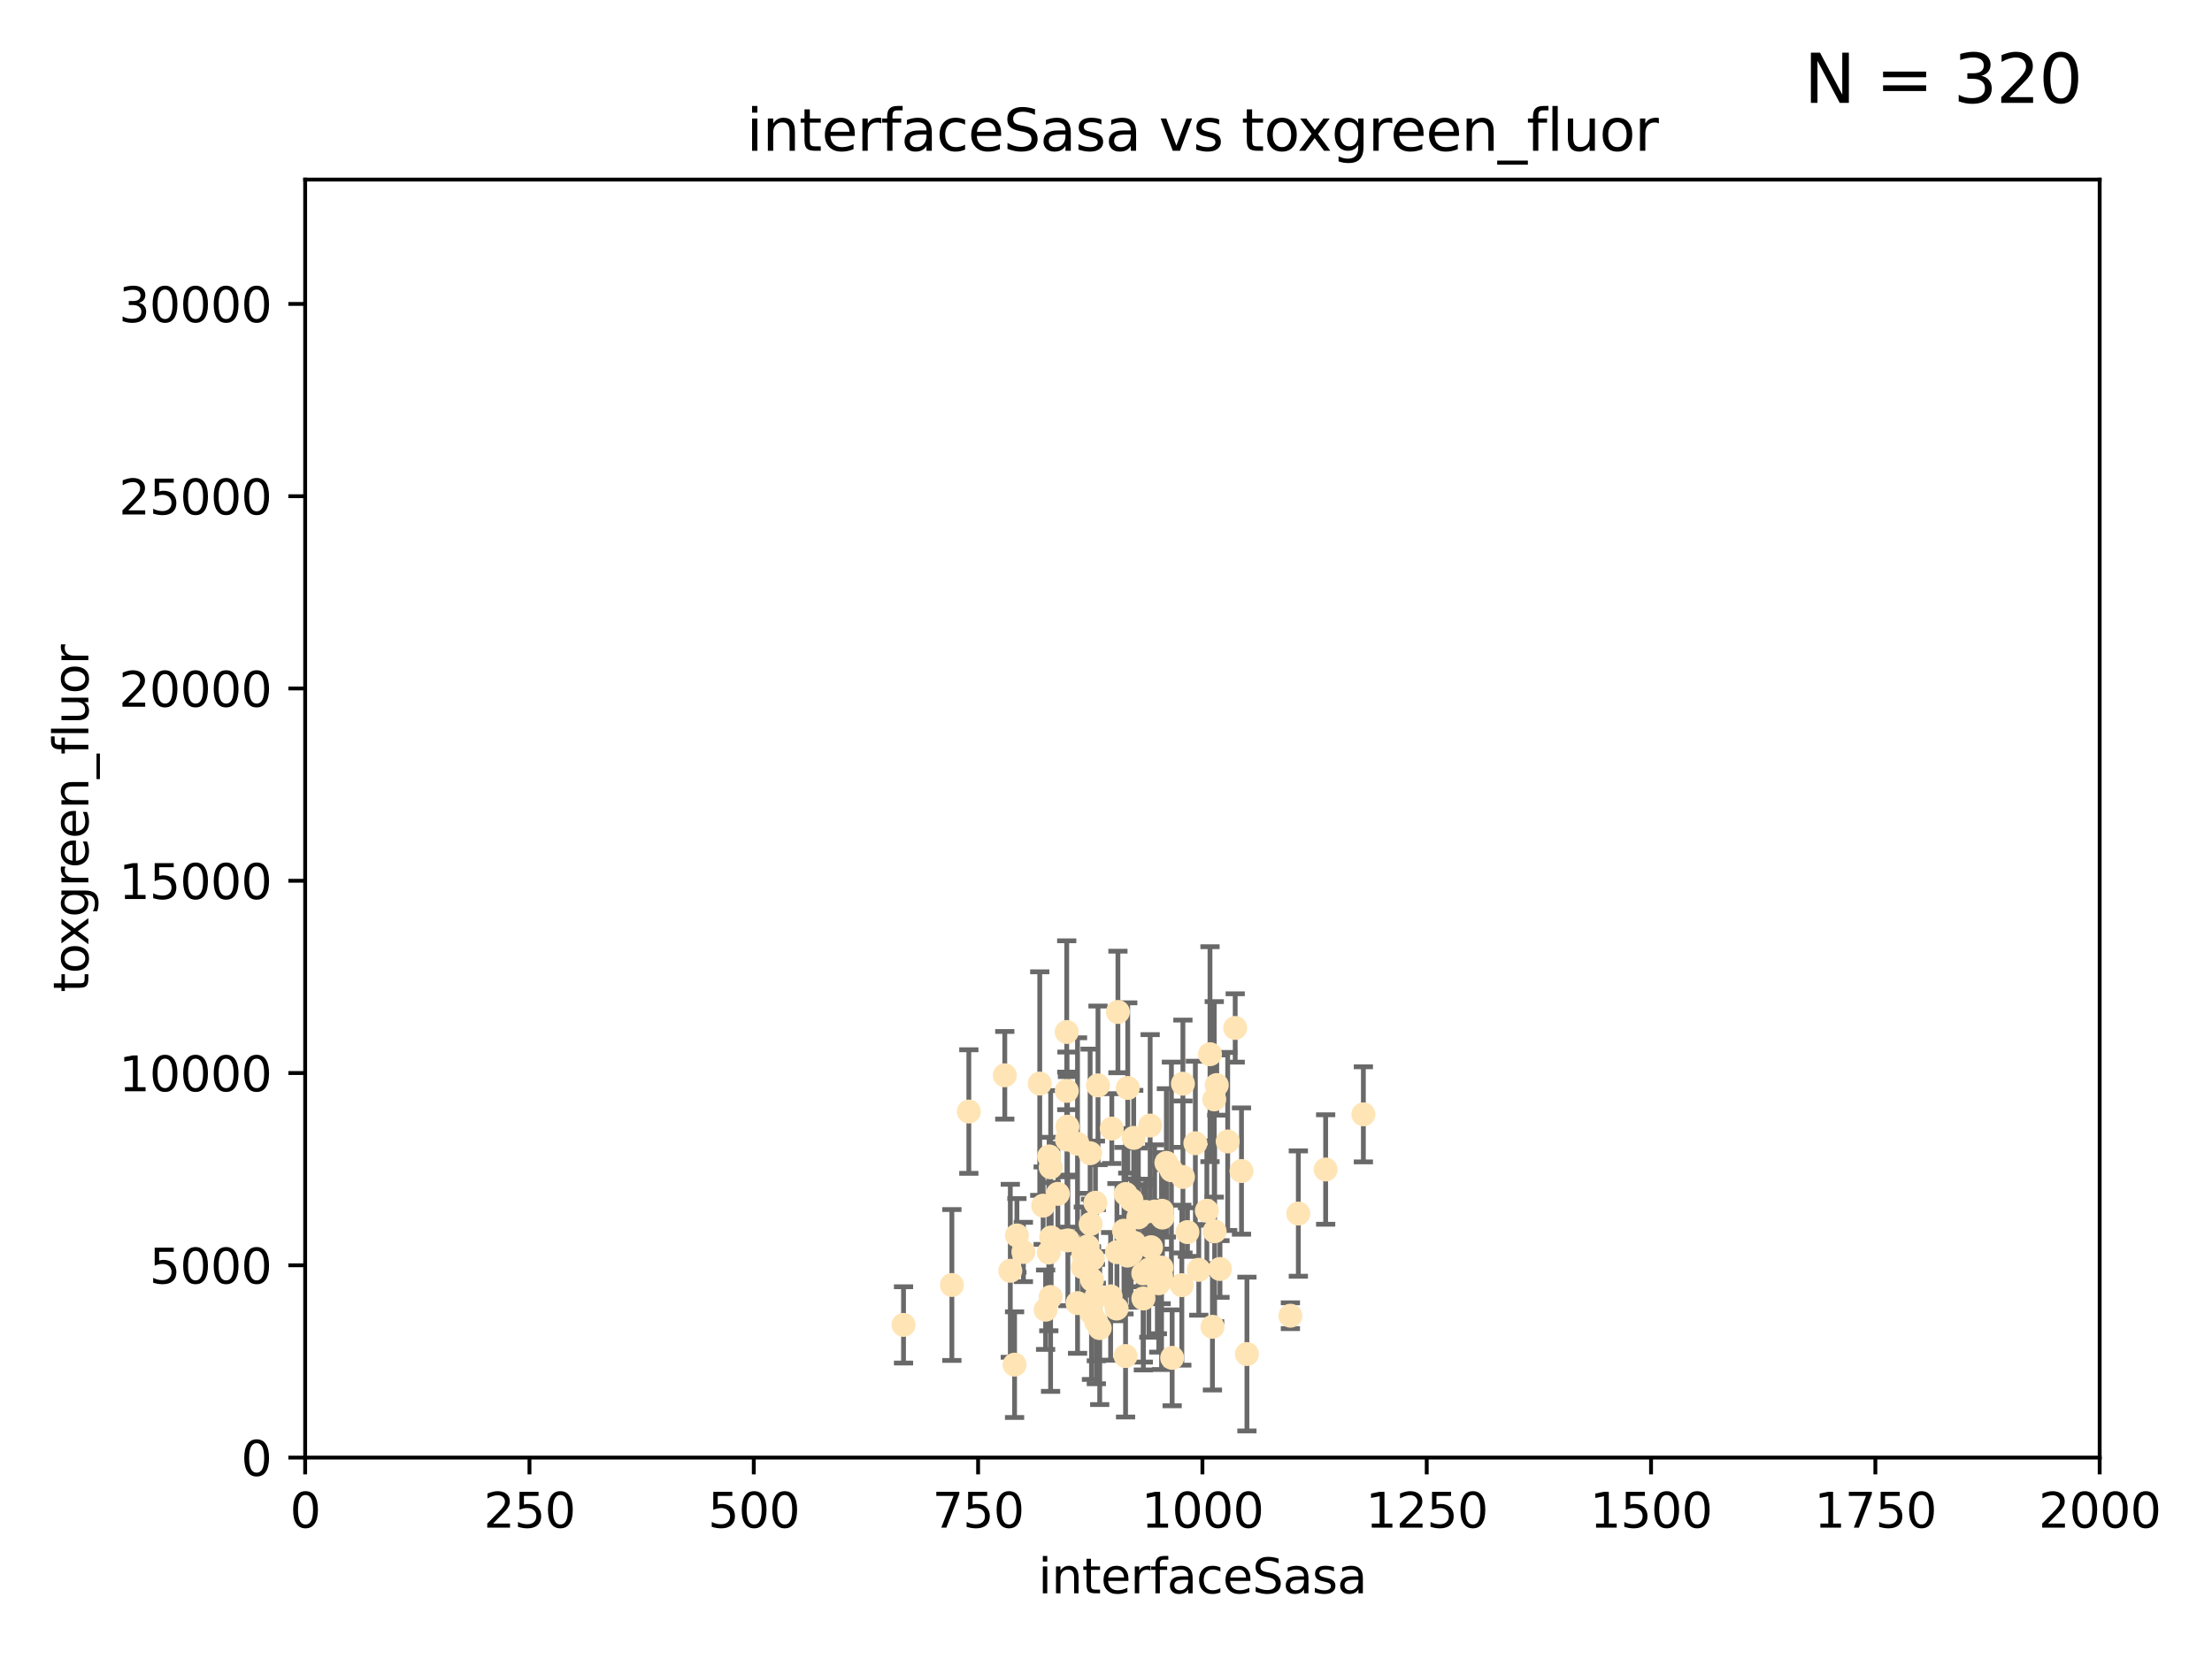 <?xml version="1.0" encoding="utf-8" standalone="no"?>
<!DOCTYPE svg PUBLIC "-//W3C//DTD SVG 1.1//EN"
  "http://www.w3.org/Graphics/SVG/1.1/DTD/svg11.dtd">
<svg xmlns:xlink="http://www.w3.org/1999/xlink" width="460.8pt" height="345.6pt" viewBox="0 0 460.8 345.6" xmlns="http://www.w3.org/2000/svg" version="1.1">
 <defs>
  <style type="text/css">*{stroke-linejoin: round; stroke-linecap: butt}</style>
 </defs>
 <g id="figure_1">
  <g id="patch_1">
   <path d="M 0 345.6 
L 460.8 345.6 
L 460.8 0 
L 0 0 
z
" style="fill: #ffffff"/>
  </g>
  <g id="axes_1">
   <g id="patch_2">
    <path d="M 63.571 303.64 
L 437.4 303.64 
L 437.4 37.411 
L 63.571 37.411 
z
" style="fill: #ffffff"/>
   </g>
   <g id="PathCollection_1">
    <defs>
     <path id="md2ec9d9e30" d="M 0 1.118 
C 0.297 1.118 0.581 1 0.791 0.791 
C 1 0.581 1.118 0.297 1.118 0 
C 1.118 -0.297 1 -0.581 0.791 -0.791 
C 0.581 -1 0.297 -1.118 0 -1.118 
C -0.297 -1.118 -0.581 -1 -0.791 -0.791 
C -1 -0.581 -1.118 -0.297 -1.118 0 
C -1.118 0.297 -1 0.581 -0.791 0.791 
C -0.581 1 -0.297 1.118 0 1.118 
z
" style="stroke: #ffe4b5"/>
    </defs>
    <g clip-path="url(#pbbd64557e2)">
     <use xlink:href="#md2ec9d9e30" x="257.317" y="214.142" style="fill: #ffe4b5; stroke: #ffe4b5"/>
     <use xlink:href="#md2ec9d9e30" x="253.473" y="226.035" style="fill: #ffe4b5; stroke: #ffe4b5"/>
     <use xlink:href="#md2ec9d9e30" x="284.016" y="232.138" style="fill: #ffe4b5; stroke: #ffe4b5"/>
     <use xlink:href="#md2ec9d9e30" x="252.951" y="229.021" style="fill: #ffe4b5; stroke: #ffe4b5"/>
     <use xlink:href="#md2ec9d9e30" x="238.166" y="265.266" style="fill: #ffe4b5; stroke: #ffe4b5"/>
     <use xlink:href="#md2ec9d9e30" x="224.473" y="271.461" style="fill: #ffe4b5; stroke: #ffe4b5"/>
     <use xlink:href="#md2ec9d9e30" x="234.146" y="256.373" style="fill: #ffe4b5; stroke: #ffe4b5"/>
     <use xlink:href="#md2ec9d9e30" x="222.456" y="258.395" style="fill: #ffe4b5; stroke: #ffe4b5"/>
     <use xlink:href="#md2ec9d9e30" x="242.065" y="252.225" style="fill: #ffe4b5; stroke: #ffe4b5"/>
     <use xlink:href="#md2ec9d9e30" x="241.972" y="264.067" style="fill: #ffe4b5; stroke: #ffe4b5"/>
     <use xlink:href="#md2ec9d9e30" x="222.376" y="234.705" style="fill: #ffe4b5; stroke: #ffe4b5"/>
     <use xlink:href="#md2ec9d9e30" x="270.467" y="252.808" style="fill: #ffe4b5; stroke: #ffe4b5"/>
     <use xlink:href="#md2ec9d9e30" x="241.101" y="264.016" style="fill: #ffe4b5; stroke: #ffe4b5"/>
     <use xlink:href="#md2ec9d9e30" x="234.932" y="226.641" style="fill: #ffe4b5; stroke: #ffe4b5"/>
     <use xlink:href="#md2ec9d9e30" x="227.491" y="266.633" style="fill: #ffe4b5; stroke: #ffe4b5"/>
     <use xlink:href="#md2ec9d9e30" x="259.758" y="282.072" style="fill: #ffe4b5; stroke: #ffe4b5"/>
     <use xlink:href="#md2ec9d9e30" x="238.183" y="270.502" style="fill: #ffe4b5; stroke: #ffe4b5"/>
     <use xlink:href="#md2ec9d9e30" x="251.411" y="252.228" style="fill: #ffe4b5; stroke: #ffe4b5"/>
     <use xlink:href="#md2ec9d9e30" x="220.37" y="248.704" style="fill: #ffe4b5; stroke: #ffe4b5"/>
     <use xlink:href="#md2ec9d9e30" x="244.026" y="243.781" style="fill: #ffe4b5; stroke: #ffe4b5"/>
     <use xlink:href="#md2ec9d9e30" x="253.033" y="256.503" style="fill: #ffe4b5; stroke: #ffe4b5"/>
     <use xlink:href="#md2ec9d9e30" x="242.979" y="242.243" style="fill: #ffe4b5; stroke: #ffe4b5"/>
     <use xlink:href="#md2ec9d9e30" x="227.196" y="254.966" style="fill: #ffe4b5; stroke: #ffe4b5"/>
     <use xlink:href="#md2ec9d9e30" x="234.51" y="248.729" style="fill: #ffe4b5; stroke: #ffe4b5"/>
     <use xlink:href="#md2ec9d9e30" x="210.465" y="264.724" style="fill: #ffe4b5; stroke: #ffe4b5"/>
     <use xlink:href="#md2ec9d9e30" x="232.613" y="272.601" style="fill: #ffe4b5; stroke: #ffe4b5"/>
     <use xlink:href="#md2ec9d9e30" x="224.465" y="238.266" style="fill: #ffe4b5; stroke: #ffe4b5"/>
     <use xlink:href="#md2ec9d9e30" x="234.476" y="282.488" style="fill: #ffe4b5; stroke: #ffe4b5"/>
     <use xlink:href="#md2ec9d9e30" x="247.368" y="256.667" style="fill: #ffe4b5; stroke: #ffe4b5"/>
     <use xlink:href="#md2ec9d9e30" x="209.316" y="224.002" style="fill: #ffe4b5; stroke: #ffe4b5"/>
     <use xlink:href="#md2ec9d9e30" x="229.09" y="276.665" style="fill: #ffe4b5; stroke: #ffe4b5"/>
     <use xlink:href="#md2ec9d9e30" x="218.858" y="270.179" style="fill: #ffe4b5; stroke: #ffe4b5"/>
     <use xlink:href="#md2ec9d9e30" x="218.972" y="257.79" style="fill: #ffe4b5; stroke: #ffe4b5"/>
     <use xlink:href="#md2ec9d9e30" x="231.364" y="270.053" style="fill: #ffe4b5; stroke: #ffe4b5"/>
     <use xlink:href="#md2ec9d9e30" x="218.877" y="243.169" style="fill: #ffe4b5; stroke: #ffe4b5"/>
     <use xlink:href="#md2ec9d9e30" x="258.628" y="243.949" style="fill: #ffe4b5; stroke: #ffe4b5"/>
     <use xlink:href="#md2ec9d9e30" x="252.573" y="276.396" style="fill: #ffe4b5; stroke: #ffe4b5"/>
     <use xlink:href="#md2ec9d9e30" x="227.662" y="262.208" style="fill: #ffe4b5; stroke: #ffe4b5"/>
     <use xlink:href="#md2ec9d9e30" x="231.609" y="235.101" style="fill: #ffe4b5; stroke: #ffe4b5"/>
     <use xlink:href="#md2ec9d9e30" x="216.6" y="225.731" style="fill: #ffe4b5; stroke: #ffe4b5"/>
     <use xlink:href="#md2ec9d9e30" x="238.682" y="252.459" style="fill: #ffe4b5; stroke: #ffe4b5"/>
     <use xlink:href="#md2ec9d9e30" x="198.294" y="267.687" style="fill: #ffe4b5; stroke: #ffe4b5"/>
     <use xlink:href="#md2ec9d9e30" x="255.751" y="237.786" style="fill: #ffe4b5; stroke: #ffe4b5"/>
     <use xlink:href="#md2ec9d9e30" x="222.232" y="227.251" style="fill: #ffe4b5; stroke: #ffe4b5"/>
     <use xlink:href="#md2ec9d9e30" x="246.422" y="225.755" style="fill: #ffe4b5; stroke: #ffe4b5"/>
     <use xlink:href="#md2ec9d9e30" x="235.632" y="261.055" style="fill: #ffe4b5; stroke: #ffe4b5"/>
     <use xlink:href="#md2ec9d9e30" x="252.065" y="219.606" style="fill: #ffe4b5; stroke: #ffe4b5"/>
     <use xlink:href="#md2ec9d9e30" x="213.191" y="260.81" style="fill: #ffe4b5; stroke: #ffe4b5"/>
     <use xlink:href="#md2ec9d9e30" x="217.82" y="272.838" style="fill: #ffe4b5; stroke: #ffe4b5"/>
     <use xlink:href="#md2ec9d9e30" x="234.865" y="261.568" style="fill: #ffe4b5; stroke: #ffe4b5"/>
     <use xlink:href="#md2ec9d9e30" x="241.886" y="265.895" style="fill: #ffe4b5; stroke: #ffe4b5"/>
     <use xlink:href="#md2ec9d9e30" x="228.387" y="270.123" style="fill: #ffe4b5; stroke: #ffe4b5"/>
     <use xlink:href="#md2ec9d9e30" x="276.158" y="243.629" style="fill: #ffe4b5; stroke: #ffe4b5"/>
     <use xlink:href="#md2ec9d9e30" x="232.678" y="260.841" style="fill: #ffe4b5; stroke: #ffe4b5"/>
     <use xlink:href="#md2ec9d9e30" x="244.181" y="282.862" style="fill: #ffe4b5; stroke: #ffe4b5"/>
     <use xlink:href="#md2ec9d9e30" x="254.144" y="264.352" style="fill: #ffe4b5; stroke: #ffe4b5"/>
     <use xlink:href="#md2ec9d9e30" x="226.589" y="259.638" style="fill: #ffe4b5; stroke: #ffe4b5"/>
     <use xlink:href="#md2ec9d9e30" x="225.557" y="263.984" style="fill: #ffe4b5; stroke: #ffe4b5"/>
     <use xlink:href="#md2ec9d9e30" x="239.321" y="264.491" style="fill: #ffe4b5; stroke: #ffe4b5"/>
     <use xlink:href="#md2ec9d9e30" x="246.196" y="267.724" style="fill: #ffe4b5; stroke: #ffe4b5"/>
     <use xlink:href="#md2ec9d9e30" x="241.39" y="267.331" style="fill: #ffe4b5; stroke: #ffe4b5"/>
     <use xlink:href="#md2ec9d9e30" x="249.02" y="238.16" style="fill: #ffe4b5; stroke: #ffe4b5"/>
     <use xlink:href="#md2ec9d9e30" x="236.28" y="258.889" style="fill: #ffe4b5; stroke: #ffe4b5"/>
     <use xlink:href="#md2ec9d9e30" x="237.136" y="253.604" style="fill: #ffe4b5; stroke: #ffe4b5"/>
     <use xlink:href="#md2ec9d9e30" x="225.673" y="261.286" style="fill: #ffe4b5; stroke: #ffe4b5"/>
     <use xlink:href="#md2ec9d9e30" x="222.217" y="214.982" style="fill: #ffe4b5; stroke: #ffe4b5"/>
     <use xlink:href="#md2ec9d9e30" x="228.733" y="226.106" style="fill: #ffe4b5; stroke: #ffe4b5"/>
     <use xlink:href="#md2ec9d9e30" x="211.839" y="257.367" style="fill: #ffe4b5; stroke: #ffe4b5"/>
     <use xlink:href="#md2ec9d9e30" x="240.525" y="252.382" style="fill: #ffe4b5; stroke: #ffe4b5"/>
     <use xlink:href="#md2ec9d9e30" x="232.884" y="210.811" style="fill: #ffe4b5; stroke: #ffe4b5"/>
     <use xlink:href="#md2ec9d9e30" x="242.155" y="253.638" style="fill: #ffe4b5; stroke: #ffe4b5"/>
     <use xlink:href="#md2ec9d9e30" x="239.789" y="259.813" style="fill: #ffe4b5; stroke: #ffe4b5"/>
     <use xlink:href="#md2ec9d9e30" x="228.2" y="250.551" style="fill: #ffe4b5; stroke: #ffe4b5"/>
     <use xlink:href="#md2ec9d9e30" x="218.555" y="240.904" style="fill: #ffe4b5; stroke: #ffe4b5"/>
     <use xlink:href="#md2ec9d9e30" x="217.308" y="251.165" style="fill: #ffe4b5; stroke: #ffe4b5"/>
     <use xlink:href="#md2ec9d9e30" x="236.172" y="237.036" style="fill: #ffe4b5; stroke: #ffe4b5"/>
     <use xlink:href="#md2ec9d9e30" x="188.221" y="276" style="fill: #ffe4b5; stroke: #ffe4b5"/>
     <use xlink:href="#md2ec9d9e30" x="227.377" y="273.541" style="fill: #ffe4b5; stroke: #ffe4b5"/>
     <use xlink:href="#md2ec9d9e30" x="249.73" y="264.53" style="fill: #ffe4b5; stroke: #ffe4b5"/>
     <use xlink:href="#md2ec9d9e30" x="235.708" y="250.007" style="fill: #ffe4b5; stroke: #ffe4b5"/>
     <use xlink:href="#md2ec9d9e30" x="218.486" y="260.923" style="fill: #ffe4b5; stroke: #ffe4b5"/>
     <use xlink:href="#md2ec9d9e30" x="227.093" y="240.236" style="fill: #ffe4b5; stroke: #ffe4b5"/>
     <use xlink:href="#md2ec9d9e30" x="201.826" y="231.557" style="fill: #ffe4b5; stroke: #ffe4b5"/>
     <use xlink:href="#md2ec9d9e30" x="228.389" y="275.395" style="fill: #ffe4b5; stroke: #ffe4b5"/>
     <use xlink:href="#md2ec9d9e30" x="268.814" y="274.088" style="fill: #ffe4b5; stroke: #ffe4b5"/>
     <use xlink:href="#md2ec9d9e30" x="246.431" y="245.186" style="fill: #ffe4b5; stroke: #ffe4b5"/>
     <use xlink:href="#md2ec9d9e30" x="239.6" y="234.47" style="fill: #ffe4b5; stroke: #ffe4b5"/>
     <use xlink:href="#md2ec9d9e30" x="222.265" y="237.399" style="fill: #ffe4b5; stroke: #ffe4b5"/>
     <use xlink:href="#md2ec9d9e30" x="211.355" y="284.28" style="fill: #ffe4b5; stroke: #ffe4b5"/>
    </g>
   </g>
   <g id="matplotlib.axis_1">
    <g id="xtick_1">
     <g id="line2d_1">
      <defs>
       <path id="maa79fe44c8" d="M 0 0 
L 0 3.5 
" style="stroke: #000000; stroke-width: 0.8"/>
      </defs>
      <g>
       <use xlink:href="#maa79fe44c8" x="63.571" y="303.64" style="stroke: #000000; stroke-width: 0.8"/>
      </g>
     </g>
     <g id="text_1">
      <!-- 0 -->
      <g transform="translate(60.39 318.238)scale(0.1 -0.1)">
       <defs>
        <path id="DejaVuSans-30" d="M 2034 4250 
Q 1547 4250 1301 3770 
Q 1056 3291 1056 2328 
Q 1056 1369 1301 889 
Q 1547 409 2034 409 
Q 2525 409 2770 889 
Q 3016 1369 3016 2328 
Q 3016 3291 2770 3770 
Q 2525 4250 2034 4250 
z
M 2034 4750 
Q 2819 4750 3233 4129 
Q 3647 3509 3647 2328 
Q 3647 1150 3233 529 
Q 2819 -91 2034 -91 
Q 1250 -91 836 529 
Q 422 1150 422 2328 
Q 422 3509 836 4129 
Q 1250 4750 2034 4750 
z
" transform="scale(0.016)"/>
       </defs>
       <use xlink:href="#DejaVuSans-30"/>
      </g>
     </g>
    </g>
    <g id="xtick_2">
     <g id="line2d_2">
      <g>
       <use xlink:href="#maa79fe44c8" x="110.3" y="303.64" style="stroke: #000000; stroke-width: 0.8"/>
      </g>
     </g>
     <g id="text_2">
      <!-- 250 -->
      <g transform="translate(100.756 318.238)scale(0.1 -0.1)">
       <defs>
        <path id="DejaVuSans-32" d="M 1228 531 
L 3431 531 
L 3431 0 
L 469 0 
L 469 531 
Q 828 903 1448 1529 
Q 2069 2156 2228 2338 
Q 2531 2678 2651 2914 
Q 2772 3150 2772 3378 
Q 2772 3750 2511 3984 
Q 2250 4219 1831 4219 
Q 1534 4219 1204 4116 
Q 875 4013 500 3803 
L 500 4441 
Q 881 4594 1212 4672 
Q 1544 4750 1819 4750 
Q 2544 4750 2975 4387 
Q 3406 4025 3406 3419 
Q 3406 3131 3298 2873 
Q 3191 2616 2906 2266 
Q 2828 2175 2409 1742 
Q 1991 1309 1228 531 
z
" transform="scale(0.016)"/>
        <path id="DejaVuSans-35" d="M 691 4666 
L 3169 4666 
L 3169 4134 
L 1269 4134 
L 1269 2991 
Q 1406 3038 1543 3061 
Q 1681 3084 1819 3084 
Q 2600 3084 3056 2656 
Q 3513 2228 3513 1497 
Q 3513 744 3044 326 
Q 2575 -91 1722 -91 
Q 1428 -91 1123 -41 
Q 819 9 494 109 
L 494 744 
Q 775 591 1075 516 
Q 1375 441 1709 441 
Q 2250 441 2565 725 
Q 2881 1009 2881 1497 
Q 2881 1984 2565 2268 
Q 2250 2553 1709 2553 
Q 1456 2553 1204 2497 
Q 953 2441 691 2322 
L 691 4666 
z
" transform="scale(0.016)"/>
       </defs>
       <use xlink:href="#DejaVuSans-32"/>
       <use xlink:href="#DejaVuSans-35" x="63.623"/>
       <use xlink:href="#DejaVuSans-30" x="127.246"/>
      </g>
     </g>
    </g>
    <g id="xtick_3">
     <g id="line2d_3">
      <g>
       <use xlink:href="#maa79fe44c8" x="157.028" y="303.64" style="stroke: #000000; stroke-width: 0.8"/>
      </g>
     </g>
     <g id="text_3">
      <!-- 500 -->
      <g transform="translate(147.485 318.238)scale(0.1 -0.1)">
       <use xlink:href="#DejaVuSans-35"/>
       <use xlink:href="#DejaVuSans-30" x="63.623"/>
       <use xlink:href="#DejaVuSans-30" x="127.246"/>
      </g>
     </g>
    </g>
    <g id="xtick_4">
     <g id="line2d_4">
      <g>
       <use xlink:href="#maa79fe44c8" x="203.757" y="303.64" style="stroke: #000000; stroke-width: 0.8"/>
      </g>
     </g>
     <g id="text_4">
      <!-- 750 -->
      <g transform="translate(194.213 318.238)scale(0.1 -0.1)">
       <defs>
        <path id="DejaVuSans-37" d="M 525 4666 
L 3525 4666 
L 3525 4397 
L 1831 0 
L 1172 0 
L 2766 4134 
L 525 4134 
L 525 4666 
z
" transform="scale(0.016)"/>
       </defs>
       <use xlink:href="#DejaVuSans-37"/>
       <use xlink:href="#DejaVuSans-35" x="63.623"/>
       <use xlink:href="#DejaVuSans-30" x="127.246"/>
      </g>
     </g>
    </g>
    <g id="xtick_5">
     <g id="line2d_5">
      <g>
       <use xlink:href="#maa79fe44c8" x="250.486" y="303.64" style="stroke: #000000; stroke-width: 0.8"/>
      </g>
     </g>
     <g id="text_5">
      <!-- 1000 -->
      <g transform="translate(237.761 318.238)scale(0.1 -0.1)">
       <defs>
        <path id="DejaVuSans-31" d="M 794 531 
L 1825 531 
L 1825 4091 
L 703 3866 
L 703 4441 
L 1819 4666 
L 2450 4666 
L 2450 531 
L 3481 531 
L 3481 0 
L 794 0 
L 794 531 
z
" transform="scale(0.016)"/>
       </defs>
       <use xlink:href="#DejaVuSans-31"/>
       <use xlink:href="#DejaVuSans-30" x="63.623"/>
       <use xlink:href="#DejaVuSans-30" x="127.246"/>
       <use xlink:href="#DejaVuSans-30" x="190.869"/>
      </g>
     </g>
    </g>
    <g id="xtick_6">
     <g id="line2d_6">
      <g>
       <use xlink:href="#maa79fe44c8" x="297.214" y="303.64" style="stroke: #000000; stroke-width: 0.8"/>
      </g>
     </g>
     <g id="text_6">
      <!-- 1250 -->
      <g transform="translate(284.489 318.238)scale(0.1 -0.1)">
       <use xlink:href="#DejaVuSans-31"/>
       <use xlink:href="#DejaVuSans-32" x="63.623"/>
       <use xlink:href="#DejaVuSans-35" x="127.246"/>
       <use xlink:href="#DejaVuSans-30" x="190.869"/>
      </g>
     </g>
    </g>
    <g id="xtick_7">
     <g id="line2d_7">
      <g>
       <use xlink:href="#maa79fe44c8" x="343.943" y="303.64" style="stroke: #000000; stroke-width: 0.8"/>
      </g>
     </g>
     <g id="text_7">
      <!-- 1500 -->
      <g transform="translate(331.218 318.238)scale(0.1 -0.1)">
       <use xlink:href="#DejaVuSans-31"/>
       <use xlink:href="#DejaVuSans-35" x="63.623"/>
       <use xlink:href="#DejaVuSans-30" x="127.246"/>
       <use xlink:href="#DejaVuSans-30" x="190.869"/>
      </g>
     </g>
    </g>
    <g id="xtick_8">
     <g id="line2d_8">
      <g>
       <use xlink:href="#maa79fe44c8" x="390.671" y="303.64" style="stroke: #000000; stroke-width: 0.8"/>
      </g>
     </g>
     <g id="text_8">
      <!-- 1750 -->
      <g transform="translate(377.946 318.238)scale(0.1 -0.1)">
       <use xlink:href="#DejaVuSans-31"/>
       <use xlink:href="#DejaVuSans-37" x="63.623"/>
       <use xlink:href="#DejaVuSans-35" x="127.246"/>
       <use xlink:href="#DejaVuSans-30" x="190.869"/>
      </g>
     </g>
    </g>
    <g id="xtick_9">
     <g id="line2d_9">
      <g>
       <use xlink:href="#maa79fe44c8" x="437.4" y="303.64" style="stroke: #000000; stroke-width: 0.8"/>
      </g>
     </g>
     <g id="text_9">
      <!-- 2000 -->
      <g transform="translate(424.675 318.238)scale(0.1 -0.1)">
       <use xlink:href="#DejaVuSans-32"/>
       <use xlink:href="#DejaVuSans-30" x="63.623"/>
       <use xlink:href="#DejaVuSans-30" x="127.246"/>
       <use xlink:href="#DejaVuSans-30" x="190.869"/>
      </g>
     </g>
    </g>
    <g id="text_10">
     <!-- interfaceSasa -->
     <g transform="translate(216.279 331.917)scale(0.1 -0.1)">
      <defs>
       <path id="DejaVuSans-69" d="M 603 3500 
L 1178 3500 
L 1178 0 
L 603 0 
L 603 3500 
z
M 603 4863 
L 1178 4863 
L 1178 4134 
L 603 4134 
L 603 4863 
z
" transform="scale(0.016)"/>
       <path id="DejaVuSans-6e" d="M 3513 2113 
L 3513 0 
L 2938 0 
L 2938 2094 
Q 2938 2591 2744 2837 
Q 2550 3084 2163 3084 
Q 1697 3084 1428 2787 
Q 1159 2491 1159 1978 
L 1159 0 
L 581 0 
L 581 3500 
L 1159 3500 
L 1159 2956 
Q 1366 3272 1645 3428 
Q 1925 3584 2291 3584 
Q 2894 3584 3203 3211 
Q 3513 2838 3513 2113 
z
" transform="scale(0.016)"/>
       <path id="DejaVuSans-74" d="M 1172 4494 
L 1172 3500 
L 2356 3500 
L 2356 3053 
L 1172 3053 
L 1172 1153 
Q 1172 725 1289 603 
Q 1406 481 1766 481 
L 2356 481 
L 2356 0 
L 1766 0 
Q 1100 0 847 248 
Q 594 497 594 1153 
L 594 3053 
L 172 3053 
L 172 3500 
L 594 3500 
L 594 4494 
L 1172 4494 
z
" transform="scale(0.016)"/>
       <path id="DejaVuSans-65" d="M 3597 1894 
L 3597 1613 
L 953 1613 
Q 991 1019 1311 708 
Q 1631 397 2203 397 
Q 2534 397 2845 478 
Q 3156 559 3463 722 
L 3463 178 
Q 3153 47 2828 -22 
Q 2503 -91 2169 -91 
Q 1331 -91 842 396 
Q 353 884 353 1716 
Q 353 2575 817 3079 
Q 1281 3584 2069 3584 
Q 2775 3584 3186 3129 
Q 3597 2675 3597 1894 
z
M 3022 2063 
Q 3016 2534 2758 2815 
Q 2500 3097 2075 3097 
Q 1594 3097 1305 2825 
Q 1016 2553 972 2059 
L 3022 2063 
z
" transform="scale(0.016)"/>
       <path id="DejaVuSans-72" d="M 2631 2963 
Q 2534 3019 2420 3045 
Q 2306 3072 2169 3072 
Q 1681 3072 1420 2755 
Q 1159 2438 1159 1844 
L 1159 0 
L 581 0 
L 581 3500 
L 1159 3500 
L 1159 2956 
Q 1341 3275 1631 3429 
Q 1922 3584 2338 3584 
Q 2397 3584 2469 3576 
Q 2541 3569 2628 3553 
L 2631 2963 
z
" transform="scale(0.016)"/>
       <path id="DejaVuSans-66" d="M 2375 4863 
L 2375 4384 
L 1825 4384 
Q 1516 4384 1395 4259 
Q 1275 4134 1275 3809 
L 1275 3500 
L 2222 3500 
L 2222 3053 
L 1275 3053 
L 1275 0 
L 697 0 
L 697 3053 
L 147 3053 
L 147 3500 
L 697 3500 
L 697 3744 
Q 697 4328 969 4595 
Q 1241 4863 1831 4863 
L 2375 4863 
z
" transform="scale(0.016)"/>
       <path id="DejaVuSans-61" d="M 2194 1759 
Q 1497 1759 1228 1600 
Q 959 1441 959 1056 
Q 959 750 1161 570 
Q 1363 391 1709 391 
Q 2188 391 2477 730 
Q 2766 1069 2766 1631 
L 2766 1759 
L 2194 1759 
z
M 3341 1997 
L 3341 0 
L 2766 0 
L 2766 531 
Q 2569 213 2275 61 
Q 1981 -91 1556 -91 
Q 1019 -91 701 211 
Q 384 513 384 1019 
Q 384 1609 779 1909 
Q 1175 2209 1959 2209 
L 2766 2209 
L 2766 2266 
Q 2766 2663 2505 2880 
Q 2244 3097 1772 3097 
Q 1472 3097 1187 3025 
Q 903 2953 641 2809 
L 641 3341 
Q 956 3463 1253 3523 
Q 1550 3584 1831 3584 
Q 2591 3584 2966 3190 
Q 3341 2797 3341 1997 
z
" transform="scale(0.016)"/>
       <path id="DejaVuSans-63" d="M 3122 3366 
L 3122 2828 
Q 2878 2963 2633 3030 
Q 2388 3097 2138 3097 
Q 1578 3097 1268 2742 
Q 959 2388 959 1747 
Q 959 1106 1268 751 
Q 1578 397 2138 397 
Q 2388 397 2633 464 
Q 2878 531 3122 666 
L 3122 134 
Q 2881 22 2623 -34 
Q 2366 -91 2075 -91 
Q 1284 -91 818 406 
Q 353 903 353 1747 
Q 353 2603 823 3093 
Q 1294 3584 2113 3584 
Q 2378 3584 2631 3529 
Q 2884 3475 3122 3366 
z
" transform="scale(0.016)"/>
       <path id="DejaVuSans-53" d="M 3425 4513 
L 3425 3897 
Q 3066 4069 2747 4153 
Q 2428 4238 2131 4238 
Q 1616 4238 1336 4038 
Q 1056 3838 1056 3469 
Q 1056 3159 1242 3001 
Q 1428 2844 1947 2747 
L 2328 2669 
Q 3034 2534 3370 2195 
Q 3706 1856 3706 1288 
Q 3706 609 3251 259 
Q 2797 -91 1919 -91 
Q 1588 -91 1214 -16 
Q 841 59 441 206 
L 441 856 
Q 825 641 1194 531 
Q 1563 422 1919 422 
Q 2459 422 2753 634 
Q 3047 847 3047 1241 
Q 3047 1584 2836 1778 
Q 2625 1972 2144 2069 
L 1759 2144 
Q 1053 2284 737 2584 
Q 422 2884 422 3419 
Q 422 4038 858 4394 
Q 1294 4750 2059 4750 
Q 2388 4750 2728 4690 
Q 3069 4631 3425 4513 
z
" transform="scale(0.016)"/>
       <path id="DejaVuSans-73" d="M 2834 3397 
L 2834 2853 
Q 2591 2978 2328 3040 
Q 2066 3103 1784 3103 
Q 1356 3103 1142 2972 
Q 928 2841 928 2578 
Q 928 2378 1081 2264 
Q 1234 2150 1697 2047 
L 1894 2003 
Q 2506 1872 2764 1633 
Q 3022 1394 3022 966 
Q 3022 478 2636 193 
Q 2250 -91 1575 -91 
Q 1294 -91 989 -36 
Q 684 19 347 128 
L 347 722 
Q 666 556 975 473 
Q 1284 391 1588 391 
Q 1994 391 2212 530 
Q 2431 669 2431 922 
Q 2431 1156 2273 1281 
Q 2116 1406 1581 1522 
L 1381 1569 
Q 847 1681 609 1914 
Q 372 2147 372 2553 
Q 372 3047 722 3315 
Q 1072 3584 1716 3584 
Q 2034 3584 2315 3537 
Q 2597 3491 2834 3397 
z
" transform="scale(0.016)"/>
      </defs>
      <use xlink:href="#DejaVuSans-69"/>
      <use xlink:href="#DejaVuSans-6e" x="27.783"/>
      <use xlink:href="#DejaVuSans-74" x="91.162"/>
      <use xlink:href="#DejaVuSans-65" x="130.371"/>
      <use xlink:href="#DejaVuSans-72" x="191.895"/>
      <use xlink:href="#DejaVuSans-66" x="233.008"/>
      <use xlink:href="#DejaVuSans-61" x="268.213"/>
      <use xlink:href="#DejaVuSans-63" x="329.492"/>
      <use xlink:href="#DejaVuSans-65" x="384.473"/>
      <use xlink:href="#DejaVuSans-53" x="445.996"/>
      <use xlink:href="#DejaVuSans-61" x="509.473"/>
      <use xlink:href="#DejaVuSans-73" x="570.752"/>
      <use xlink:href="#DejaVuSans-61" x="622.852"/>
     </g>
    </g>
   </g>
   <g id="matplotlib.axis_2">
    <g id="ytick_1">
     <g id="line2d_10">
      <defs>
       <path id="m086b498a22" d="M 0 0 
L -3.5 0 
" style="stroke: #000000; stroke-width: 0.8"/>
      </defs>
      <g>
       <use xlink:href="#m086b498a22" x="63.571" y="303.64" style="stroke: #000000; stroke-width: 0.8"/>
      </g>
     </g>
     <g id="text_11">
      <!-- 0 -->
      <g transform="translate(50.209 307.439)scale(0.1 -0.1)">
       <use xlink:href="#DejaVuSans-30"/>
      </g>
     </g>
    </g>
    <g id="ytick_2">
     <g id="line2d_11">
      <g>
       <use xlink:href="#m086b498a22" x="63.571" y="263.586" style="stroke: #000000; stroke-width: 0.8"/>
      </g>
     </g>
     <g id="text_12">
      <!-- 5000 -->
      <g transform="translate(31.121 267.385)scale(0.1 -0.1)">
       <use xlink:href="#DejaVuSans-35"/>
       <use xlink:href="#DejaVuSans-30" x="63.623"/>
       <use xlink:href="#DejaVuSans-30" x="127.246"/>
       <use xlink:href="#DejaVuSans-30" x="190.869"/>
      </g>
     </g>
    </g>
    <g id="ytick_3">
     <g id="line2d_12">
      <g>
       <use xlink:href="#m086b498a22" x="63.571" y="223.532" style="stroke: #000000; stroke-width: 0.8"/>
      </g>
     </g>
     <g id="text_13">
      <!-- 10000 -->
      <g transform="translate(24.759 227.331)scale(0.1 -0.1)">
       <use xlink:href="#DejaVuSans-31"/>
       <use xlink:href="#DejaVuSans-30" x="63.623"/>
       <use xlink:href="#DejaVuSans-30" x="127.246"/>
       <use xlink:href="#DejaVuSans-30" x="190.869"/>
       <use xlink:href="#DejaVuSans-30" x="254.492"/>
      </g>
     </g>
    </g>
    <g id="ytick_4">
     <g id="line2d_13">
      <g>
       <use xlink:href="#m086b498a22" x="63.571" y="183.478" style="stroke: #000000; stroke-width: 0.8"/>
      </g>
     </g>
     <g id="text_14">
      <!-- 15000 -->
      <g transform="translate(24.759 187.278)scale(0.1 -0.1)">
       <use xlink:href="#DejaVuSans-31"/>
       <use xlink:href="#DejaVuSans-35" x="63.623"/>
       <use xlink:href="#DejaVuSans-30" x="127.246"/>
       <use xlink:href="#DejaVuSans-30" x="190.869"/>
       <use xlink:href="#DejaVuSans-30" x="254.492"/>
      </g>
     </g>
    </g>
    <g id="ytick_5">
     <g id="line2d_14">
      <g>
       <use xlink:href="#m086b498a22" x="63.571" y="143.424" style="stroke: #000000; stroke-width: 0.8"/>
      </g>
     </g>
     <g id="text_15">
      <!-- 20000 -->
      <g transform="translate(24.759 147.224)scale(0.1 -0.1)">
       <use xlink:href="#DejaVuSans-32"/>
       <use xlink:href="#DejaVuSans-30" x="63.623"/>
       <use xlink:href="#DejaVuSans-30" x="127.246"/>
       <use xlink:href="#DejaVuSans-30" x="190.869"/>
       <use xlink:href="#DejaVuSans-30" x="254.492"/>
      </g>
     </g>
    </g>
    <g id="ytick_6">
     <g id="line2d_15">
      <g>
       <use xlink:href="#m086b498a22" x="63.571" y="103.371" style="stroke: #000000; stroke-width: 0.8"/>
      </g>
     </g>
     <g id="text_16">
      <!-- 25000 -->
      <g transform="translate(24.759 107.17)scale(0.1 -0.1)">
       <use xlink:href="#DejaVuSans-32"/>
       <use xlink:href="#DejaVuSans-35" x="63.623"/>
       <use xlink:href="#DejaVuSans-30" x="127.246"/>
       <use xlink:href="#DejaVuSans-30" x="190.869"/>
       <use xlink:href="#DejaVuSans-30" x="254.492"/>
      </g>
     </g>
    </g>
    <g id="ytick_7">
     <g id="line2d_16">
      <g>
       <use xlink:href="#m086b498a22" x="63.571" y="63.317" style="stroke: #000000; stroke-width: 0.8"/>
      </g>
     </g>
     <g id="text_17">
      <!-- 30000 -->
      <g transform="translate(24.759 67.116)scale(0.1 -0.1)">
       <defs>
        <path id="DejaVuSans-33" d="M 2597 2516 
Q 3050 2419 3304 2112 
Q 3559 1806 3559 1356 
Q 3559 666 3084 287 
Q 2609 -91 1734 -91 
Q 1441 -91 1130 -33 
Q 819 25 488 141 
L 488 750 
Q 750 597 1062 519 
Q 1375 441 1716 441 
Q 2309 441 2620 675 
Q 2931 909 2931 1356 
Q 2931 1769 2642 2001 
Q 2353 2234 1838 2234 
L 1294 2234 
L 1294 2753 
L 1863 2753 
Q 2328 2753 2575 2939 
Q 2822 3125 2822 3475 
Q 2822 3834 2567 4026 
Q 2313 4219 1838 4219 
Q 1578 4219 1281 4162 
Q 984 4106 628 3988 
L 628 4550 
Q 988 4650 1302 4700 
Q 1616 4750 1894 4750 
Q 2613 4750 3031 4423 
Q 3450 4097 3450 3541 
Q 3450 3153 3228 2886 
Q 3006 2619 2597 2516 
z
" transform="scale(0.016)"/>
       </defs>
       <use xlink:href="#DejaVuSans-33"/>
       <use xlink:href="#DejaVuSans-30" x="63.623"/>
       <use xlink:href="#DejaVuSans-30" x="127.246"/>
       <use xlink:href="#DejaVuSans-30" x="190.869"/>
       <use xlink:href="#DejaVuSans-30" x="254.492"/>
      </g>
     </g>
    </g>
    <g id="text_18">
     <!-- toxgreen_fluor -->
     <g transform="translate(18.401 206.72)rotate(-90)scale(0.1 -0.1)">
      <defs>
       <path id="DejaVuSans-6f" d="M 1959 3097 
Q 1497 3097 1228 2736 
Q 959 2375 959 1747 
Q 959 1119 1226 758 
Q 1494 397 1959 397 
Q 2419 397 2687 759 
Q 2956 1122 2956 1747 
Q 2956 2369 2687 2733 
Q 2419 3097 1959 3097 
z
M 1959 3584 
Q 2709 3584 3137 3096 
Q 3566 2609 3566 1747 
Q 3566 888 3137 398 
Q 2709 -91 1959 -91 
Q 1206 -91 779 398 
Q 353 888 353 1747 
Q 353 2609 779 3096 
Q 1206 3584 1959 3584 
z
" transform="scale(0.016)"/>
       <path id="DejaVuSans-78" d="M 3513 3500 
L 2247 1797 
L 3578 0 
L 2900 0 
L 1881 1375 
L 863 0 
L 184 0 
L 1544 1831 
L 300 3500 
L 978 3500 
L 1906 2253 
L 2834 3500 
L 3513 3500 
z
" transform="scale(0.016)"/>
       <path id="DejaVuSans-67" d="M 2906 1791 
Q 2906 2416 2648 2759 
Q 2391 3103 1925 3103 
Q 1463 3103 1205 2759 
Q 947 2416 947 1791 
Q 947 1169 1205 825 
Q 1463 481 1925 481 
Q 2391 481 2648 825 
Q 2906 1169 2906 1791 
z
M 3481 434 
Q 3481 -459 3084 -895 
Q 2688 -1331 1869 -1331 
Q 1566 -1331 1297 -1286 
Q 1028 -1241 775 -1147 
L 775 -588 
Q 1028 -725 1275 -790 
Q 1522 -856 1778 -856 
Q 2344 -856 2625 -561 
Q 2906 -266 2906 331 
L 2906 616 
Q 2728 306 2450 153 
Q 2172 0 1784 0 
Q 1141 0 747 490 
Q 353 981 353 1791 
Q 353 2603 747 3093 
Q 1141 3584 1784 3584 
Q 2172 3584 2450 3431 
Q 2728 3278 2906 2969 
L 2906 3500 
L 3481 3500 
L 3481 434 
z
" transform="scale(0.016)"/>
       <path id="DejaVuSans-5f" d="M 3263 -1063 
L 3263 -1509 
L -63 -1509 
L -63 -1063 
L 3263 -1063 
z
" transform="scale(0.016)"/>
       <path id="DejaVuSans-6c" d="M 603 4863 
L 1178 4863 
L 1178 0 
L 603 0 
L 603 4863 
z
" transform="scale(0.016)"/>
       <path id="DejaVuSans-75" d="M 544 1381 
L 544 3500 
L 1119 3500 
L 1119 1403 
Q 1119 906 1312 657 
Q 1506 409 1894 409 
Q 2359 409 2629 706 
Q 2900 1003 2900 1516 
L 2900 3500 
L 3475 3500 
L 3475 0 
L 2900 0 
L 2900 538 
Q 2691 219 2414 64 
Q 2138 -91 1772 -91 
Q 1169 -91 856 284 
Q 544 659 544 1381 
z
M 1991 3584 
L 1991 3584 
z
" transform="scale(0.016)"/>
      </defs>
      <use xlink:href="#DejaVuSans-74"/>
      <use xlink:href="#DejaVuSans-6f" x="39.209"/>
      <use xlink:href="#DejaVuSans-78" x="97.266"/>
      <use xlink:href="#DejaVuSans-67" x="156.445"/>
      <use xlink:href="#DejaVuSans-72" x="219.922"/>
      <use xlink:href="#DejaVuSans-65" x="258.785"/>
      <use xlink:href="#DejaVuSans-65" x="320.309"/>
      <use xlink:href="#DejaVuSans-6e" x="381.832"/>
      <use xlink:href="#DejaVuSans-5f" x="445.211"/>
      <use xlink:href="#DejaVuSans-66" x="495.211"/>
      <use xlink:href="#DejaVuSans-6c" x="530.416"/>
      <use xlink:href="#DejaVuSans-75" x="558.199"/>
      <use xlink:href="#DejaVuSans-6f" x="621.578"/>
      <use xlink:href="#DejaVuSans-72" x="682.76"/>
     </g>
    </g>
   </g>
   <g id="LineCollection_1">
    <path d="M 257.317 221.265 
L 257.317 207.019 
" clip-path="url(#pbbd64557e2)" style="fill: none; stroke: #696969"/>
    <path d="M 253.473 232.311 
L 253.473 219.76 
" clip-path="url(#pbbd64557e2)" style="fill: none; stroke: #696969"/>
    <path d="M 284.016 242.041 
L 284.016 222.234 
" clip-path="url(#pbbd64557e2)" style="fill: none; stroke: #696969"/>
    <path d="M 252.951 249.381 
L 252.951 208.66 
" clip-path="url(#pbbd64557e2)" style="fill: none; stroke: #696969"/>
    <path d="M 238.166 283.743 
L 238.166 246.789 
" clip-path="url(#pbbd64557e2)" style="fill: none; stroke: #696969"/>
    <path d="M 224.473 281.916 
L 224.473 261.006 
" clip-path="url(#pbbd64557e2)" style="fill: none; stroke: #696969"/>
    <path d="M 234.146 273.718 
L 234.146 239.028 
" clip-path="url(#pbbd64557e2)" style="fill: none; stroke: #696969"/>
    <path d="M 222.456 271.994 
L 222.456 244.796 
" clip-path="url(#pbbd64557e2)" style="fill: none; stroke: #696969"/>
    <path d="M 242.065 264.341 
L 242.065 240.11 
" clip-path="url(#pbbd64557e2)" style="fill: none; stroke: #696969"/>
    <path d="M 241.972 285.293 
L 241.972 242.842 
" clip-path="url(#pbbd64557e2)" style="fill: none; stroke: #696969"/>
    <path d="M 222.376 245.154 
L 222.376 224.257 
" clip-path="url(#pbbd64557e2)" style="fill: none; stroke: #696969"/>
    <path d="M 270.467 265.864 
L 270.467 239.753 
" clip-path="url(#pbbd64557e2)" style="fill: none; stroke: #696969"/>
    <path d="M 241.101 277.846 
L 241.101 250.185 
" clip-path="url(#pbbd64557e2)" style="fill: none; stroke: #696969"/>
    <path d="M 234.932 244.374 
L 234.932 208.907 
" clip-path="url(#pbbd64557e2)" style="fill: none; stroke: #696969"/>
    <path d="M 227.491 270.554 
L 227.491 262.713 
" clip-path="url(#pbbd64557e2)" style="fill: none; stroke: #696969"/>
    <path d="M 259.758 298.088 
L 259.758 266.055 
" clip-path="url(#pbbd64557e2)" style="fill: none; stroke: #696969"/>
    <path d="M 238.183 285.38 
L 238.183 255.625 
" clip-path="url(#pbbd64557e2)" style="fill: none; stroke: #696969"/>
    <path d="M 251.411 265.341 
L 251.411 239.114 
" clip-path="url(#pbbd64557e2)" style="fill: none; stroke: #696969"/>
    <path d="M 220.37 259.193 
L 220.37 238.215 
" clip-path="url(#pbbd64557e2)" style="fill: none; stroke: #696969"/>
    <path d="M 244.026 266.304 
L 244.026 221.259 
" clip-path="url(#pbbd64557e2)" style="fill: none; stroke: #696969"/>
    <path d="M 253.033 275.337 
L 253.033 237.668 
" clip-path="url(#pbbd64557e2)" style="fill: none; stroke: #696969"/>
    <path d="M 242.979 257.69 
L 242.979 226.796 
" clip-path="url(#pbbd64557e2)" style="fill: none; stroke: #696969"/>
    <path d="M 227.196 260.122 
L 227.196 249.81 
" clip-path="url(#pbbd64557e2)" style="fill: none; stroke: #696969"/>
    <path d="M 234.51 262.352 
L 234.51 235.107 
" clip-path="url(#pbbd64557e2)" style="fill: none; stroke: #696969"/>
    <path d="M 210.465 282.739 
L 210.465 246.71 
" clip-path="url(#pbbd64557e2)" style="fill: none; stroke: #696969"/>
    <path d="M 232.613 274.678 
L 232.613 270.524 
" clip-path="url(#pbbd64557e2)" style="fill: none; stroke: #696969"/>
    <path d="M 224.465 260.348 
L 224.465 216.185 
" clip-path="url(#pbbd64557e2)" style="fill: none; stroke: #696969"/>
    <path d="M 234.476 295.191 
L 234.476 269.784 
" clip-path="url(#pbbd64557e2)" style="fill: none; stroke: #696969"/>
    <path d="M 247.368 261.732 
L 247.368 251.601 
" clip-path="url(#pbbd64557e2)" style="fill: none; stroke: #696969"/>
    <path d="M 209.316 233.127 
L 209.316 214.877 
" clip-path="url(#pbbd64557e2)" style="fill: none; stroke: #696969"/>
    <path d="M 229.09 292.594 
L 229.09 260.736 
" clip-path="url(#pbbd64557e2)" style="fill: none; stroke: #696969"/>
    <path d="M 218.858 289.85 
L 218.858 250.508 
" clip-path="url(#pbbd64557e2)" style="fill: none; stroke: #696969"/>
    <path d="M 218.972 269.245 
L 218.972 246.334 
" clip-path="url(#pbbd64557e2)" style="fill: none; stroke: #696969"/>
    <path d="M 231.364 283.35 
L 231.364 256.756 
" clip-path="url(#pbbd64557e2)" style="fill: none; stroke: #696969"/>
    <path d="M 218.877 259.153 
L 218.877 227.185 
" clip-path="url(#pbbd64557e2)" style="fill: none; stroke: #696969"/>
    <path d="M 258.628 257.101 
L 258.628 230.797 
" clip-path="url(#pbbd64557e2)" style="fill: none; stroke: #696969"/>
    <path d="M 252.573 289.561 
L 252.573 263.231 
" clip-path="url(#pbbd64557e2)" style="fill: none; stroke: #696969"/>
    <path d="M 227.662 274.202 
L 227.662 250.214 
" clip-path="url(#pbbd64557e2)" style="fill: none; stroke: #696969"/>
    <path d="M 231.609 242.371 
L 231.609 227.831 
" clip-path="url(#pbbd64557e2)" style="fill: none; stroke: #696969"/>
    <path d="M 216.6 249.016 
L 216.6 202.446 
" clip-path="url(#pbbd64557e2)" style="fill: none; stroke: #696969"/>
    <path d="M 238.682 259.277 
L 238.682 245.64 
" clip-path="url(#pbbd64557e2)" style="fill: none; stroke: #696969"/>
    <path d="M 198.294 283.407 
L 198.294 251.968 
" clip-path="url(#pbbd64557e2)" style="fill: none; stroke: #696969"/>
    <path d="M 255.751 256.328 
L 255.751 219.243 
" clip-path="url(#pbbd64557e2)" style="fill: none; stroke: #696969"/>
    <path d="M 222.232 231.164 
L 222.232 223.337 
" clip-path="url(#pbbd64557e2)" style="fill: none; stroke: #696969"/>
    <path d="M 246.422 239.009 
L 246.422 212.501 
" clip-path="url(#pbbd64557e2)" style="fill: none; stroke: #696969"/>
    <path d="M 235.632 272.313 
L 235.632 249.797 
" clip-path="url(#pbbd64557e2)" style="fill: none; stroke: #696969"/>
    <path d="M 252.065 241.995 
L 252.065 197.216 
" clip-path="url(#pbbd64557e2)" style="fill: none; stroke: #696969"/>
    <path d="M 213.191 266.988 
L 213.191 254.631 
" clip-path="url(#pbbd64557e2)" style="fill: none; stroke: #696969"/>
    <path d="M 217.82 281.108 
L 217.82 264.568 
" clip-path="url(#pbbd64557e2)" style="fill: none; stroke: #696969"/>
    <path d="M 234.865 269.556 
L 234.865 253.581 
" clip-path="url(#pbbd64557e2)" style="fill: none; stroke: #696969"/>
    <path d="M 241.886 271.584 
L 241.886 260.206 
" clip-path="url(#pbbd64557e2)" style="fill: none; stroke: #696969"/>
    <path d="M 228.387 288.262 
L 228.387 251.985 
" clip-path="url(#pbbd64557e2)" style="fill: none; stroke: #696969"/>
    <path d="M 276.158 255.031 
L 276.158 232.227 
" clip-path="url(#pbbd64557e2)" style="fill: none; stroke: #696969"/>
    <path d="M 232.678 275.129 
L 232.678 246.554 
" clip-path="url(#pbbd64557e2)" style="fill: none; stroke: #696969"/>
    <path d="M 244.181 292.847 
L 244.181 272.877 
" clip-path="url(#pbbd64557e2)" style="fill: none; stroke: #696969"/>
    <path d="M 254.144 270.259 
L 254.144 258.446 
" clip-path="url(#pbbd64557e2)" style="fill: none; stroke: #696969"/>
    <path d="M 226.589 270.68 
L 226.589 248.596 
" clip-path="url(#pbbd64557e2)" style="fill: none; stroke: #696969"/>
    <path d="M 225.557 271.244 
L 225.557 256.723 
" clip-path="url(#pbbd64557e2)" style="fill: none; stroke: #696969"/>
    <path d="M 239.321 278.564 
L 239.321 250.418 
" clip-path="url(#pbbd64557e2)" style="fill: none; stroke: #696969"/>
    <path d="M 246.196 284.386 
L 246.196 251.062 
" clip-path="url(#pbbd64557e2)" style="fill: none; stroke: #696969"/>
    <path d="M 241.39 281.672 
L 241.39 252.99 
" clip-path="url(#pbbd64557e2)" style="fill: none; stroke: #696969"/>
    <path d="M 249.02 255.245 
L 249.02 221.074 
" clip-path="url(#pbbd64557e2)" style="fill: none; stroke: #696969"/>
    <path d="M 236.28 266.304 
L 236.28 251.475 
" clip-path="url(#pbbd64557e2)" style="fill: none; stroke: #696969"/>
    <path d="M 237.136 268.05 
L 237.136 239.158 
" clip-path="url(#pbbd64557e2)" style="fill: none; stroke: #696969"/>
    <path d="M 225.673 271.129 
L 225.673 251.444 
" clip-path="url(#pbbd64557e2)" style="fill: none; stroke: #696969"/>
    <path d="M 222.217 233.978 
L 222.217 195.985 
" clip-path="url(#pbbd64557e2)" style="fill: none; stroke: #696969"/>
    <path d="M 228.733 242.632 
L 228.733 209.58 
" clip-path="url(#pbbd64557e2)" style="fill: none; stroke: #696969"/>
    <path d="M 211.839 265.047 
L 211.839 249.687 
" clip-path="url(#pbbd64557e2)" style="fill: none; stroke: #696969"/>
    <path d="M 240.525 266.277 
L 240.525 238.488 
" clip-path="url(#pbbd64557e2)" style="fill: none; stroke: #696969"/>
    <path d="M 232.884 223.469 
L 232.884 198.154 
" clip-path="url(#pbbd64557e2)" style="fill: none; stroke: #696969"/>
    <path d="M 242.155 263.651 
L 242.155 243.624 
" clip-path="url(#pbbd64557e2)" style="fill: none; stroke: #696969"/>
    <path d="M 239.789 268.39 
L 239.789 251.236 
" clip-path="url(#pbbd64557e2)" style="fill: none; stroke: #696969"/>
    <path d="M 228.2 263.394 
L 228.2 237.709 
" clip-path="url(#pbbd64557e2)" style="fill: none; stroke: #696969"/>
    <path d="M 218.555 244.894 
L 218.555 236.915 
" clip-path="url(#pbbd64557e2)" style="fill: none; stroke: #696969"/>
    <path d="M 217.308 259.236 
L 217.308 243.094 
" clip-path="url(#pbbd64557e2)" style="fill: none; stroke: #696969"/>
    <path d="M 236.172 246.935 
L 236.172 227.138 
" clip-path="url(#pbbd64557e2)" style="fill: none; stroke: #696969"/>
    <path d="M 188.221 283.942 
L 188.221 268.058 
" clip-path="url(#pbbd64557e2)" style="fill: none; stroke: #696969"/>
    <path d="M 227.377 287.363 
L 227.377 259.72 
" clip-path="url(#pbbd64557e2)" style="fill: none; stroke: #696969"/>
    <path d="M 249.73 273.981 
L 249.73 255.079 
" clip-path="url(#pbbd64557e2)" style="fill: none; stroke: #696969"/>
    <path d="M 235.708 254.438 
L 235.708 245.576 
" clip-path="url(#pbbd64557e2)" style="fill: none; stroke: #696969"/>
    <path d="M 218.486 277.225 
L 218.486 244.622 
" clip-path="url(#pbbd64557e2)" style="fill: none; stroke: #696969"/>
    <path d="M 227.093 261.917 
L 227.093 218.555 
" clip-path="url(#pbbd64557e2)" style="fill: none; stroke: #696969"/>
    <path d="M 201.826 244.426 
L 201.826 218.688 
" clip-path="url(#pbbd64557e2)" style="fill: none; stroke: #696969"/>
    <path d="M 228.389 283.482 
L 228.389 267.308 
" clip-path="url(#pbbd64557e2)" style="fill: none; stroke: #696969"/>
    <path d="M 268.814 276.777 
L 268.814 271.4 
" clip-path="url(#pbbd64557e2)" style="fill: none; stroke: #696969"/>
    <path d="M 246.431 261.019 
L 246.431 229.353 
" clip-path="url(#pbbd64557e2)" style="fill: none; stroke: #696969"/>
    <path d="M 239.6 253.408 
L 239.6 215.532 
" clip-path="url(#pbbd64557e2)" style="fill: none; stroke: #696969"/>
    <path d="M 222.265 255.635 
L 222.265 219.163 
" clip-path="url(#pbbd64557e2)" style="fill: none; stroke: #696969"/>
    <path d="M 211.355 295.283 
L 211.355 273.276 
" clip-path="url(#pbbd64557e2)" style="fill: none; stroke: #696969"/>
   </g>
   <g id="line2d_17">
    <defs>
     <path id="m6f3f35a477" d="M 2 0 
L -2 -0 
" style="stroke: #696969"/>
    </defs>
    <g clip-path="url(#pbbd64557e2)">
     <use xlink:href="#m6f3f35a477" x="257.317" y="221.265" style="fill: #696969; stroke: #696969"/>
     <use xlink:href="#m6f3f35a477" x="253.473" y="232.311" style="fill: #696969; stroke: #696969"/>
     <use xlink:href="#m6f3f35a477" x="284.016" y="242.041" style="fill: #696969; stroke: #696969"/>
     <use xlink:href="#m6f3f35a477" x="252.951" y="249.381" style="fill: #696969; stroke: #696969"/>
     <use xlink:href="#m6f3f35a477" x="238.166" y="283.743" style="fill: #696969; stroke: #696969"/>
     <use xlink:href="#m6f3f35a477" x="224.473" y="281.916" style="fill: #696969; stroke: #696969"/>
     <use xlink:href="#m6f3f35a477" x="234.146" y="273.718" style="fill: #696969; stroke: #696969"/>
     <use xlink:href="#m6f3f35a477" x="222.456" y="271.994" style="fill: #696969; stroke: #696969"/>
     <use xlink:href="#m6f3f35a477" x="242.065" y="264.341" style="fill: #696969; stroke: #696969"/>
     <use xlink:href="#m6f3f35a477" x="241.972" y="285.293" style="fill: #696969; stroke: #696969"/>
     <use xlink:href="#m6f3f35a477" x="222.376" y="245.154" style="fill: #696969; stroke: #696969"/>
     <use xlink:href="#m6f3f35a477" x="270.467" y="265.864" style="fill: #696969; stroke: #696969"/>
     <use xlink:href="#m6f3f35a477" x="241.101" y="277.846" style="fill: #696969; stroke: #696969"/>
     <use xlink:href="#m6f3f35a477" x="234.932" y="244.374" style="fill: #696969; stroke: #696969"/>
     <use xlink:href="#m6f3f35a477" x="227.491" y="270.554" style="fill: #696969; stroke: #696969"/>
     <use xlink:href="#m6f3f35a477" x="259.758" y="298.088" style="fill: #696969; stroke: #696969"/>
     <use xlink:href="#m6f3f35a477" x="238.183" y="285.38" style="fill: #696969; stroke: #696969"/>
     <use xlink:href="#m6f3f35a477" x="251.411" y="265.341" style="fill: #696969; stroke: #696969"/>
     <use xlink:href="#m6f3f35a477" x="220.37" y="259.193" style="fill: #696969; stroke: #696969"/>
     <use xlink:href="#m6f3f35a477" x="244.026" y="266.304" style="fill: #696969; stroke: #696969"/>
     <use xlink:href="#m6f3f35a477" x="253.033" y="275.337" style="fill: #696969; stroke: #696969"/>
     <use xlink:href="#m6f3f35a477" x="242.979" y="257.69" style="fill: #696969; stroke: #696969"/>
     <use xlink:href="#m6f3f35a477" x="227.196" y="260.122" style="fill: #696969; stroke: #696969"/>
     <use xlink:href="#m6f3f35a477" x="234.51" y="262.352" style="fill: #696969; stroke: #696969"/>
     <use xlink:href="#m6f3f35a477" x="210.465" y="282.739" style="fill: #696969; stroke: #696969"/>
     <use xlink:href="#m6f3f35a477" x="232.613" y="274.678" style="fill: #696969; stroke: #696969"/>
     <use xlink:href="#m6f3f35a477" x="224.465" y="260.348" style="fill: #696969; stroke: #696969"/>
     <use xlink:href="#m6f3f35a477" x="234.476" y="295.191" style="fill: #696969; stroke: #696969"/>
     <use xlink:href="#m6f3f35a477" x="247.368" y="261.732" style="fill: #696969; stroke: #696969"/>
     <use xlink:href="#m6f3f35a477" x="209.316" y="233.127" style="fill: #696969; stroke: #696969"/>
     <use xlink:href="#m6f3f35a477" x="229.09" y="292.594" style="fill: #696969; stroke: #696969"/>
     <use xlink:href="#m6f3f35a477" x="218.858" y="289.85" style="fill: #696969; stroke: #696969"/>
     <use xlink:href="#m6f3f35a477" x="218.972" y="269.245" style="fill: #696969; stroke: #696969"/>
     <use xlink:href="#m6f3f35a477" x="231.364" y="283.35" style="fill: #696969; stroke: #696969"/>
     <use xlink:href="#m6f3f35a477" x="218.877" y="259.153" style="fill: #696969; stroke: #696969"/>
     <use xlink:href="#m6f3f35a477" x="258.628" y="257.101" style="fill: #696969; stroke: #696969"/>
     <use xlink:href="#m6f3f35a477" x="252.573" y="289.561" style="fill: #696969; stroke: #696969"/>
     <use xlink:href="#m6f3f35a477" x="227.662" y="274.202" style="fill: #696969; stroke: #696969"/>
     <use xlink:href="#m6f3f35a477" x="231.609" y="242.371" style="fill: #696969; stroke: #696969"/>
     <use xlink:href="#m6f3f35a477" x="216.6" y="249.016" style="fill: #696969; stroke: #696969"/>
     <use xlink:href="#m6f3f35a477" x="238.682" y="259.277" style="fill: #696969; stroke: #696969"/>
     <use xlink:href="#m6f3f35a477" x="198.294" y="283.407" style="fill: #696969; stroke: #696969"/>
     <use xlink:href="#m6f3f35a477" x="255.751" y="256.328" style="fill: #696969; stroke: #696969"/>
     <use xlink:href="#m6f3f35a477" x="222.232" y="231.164" style="fill: #696969; stroke: #696969"/>
     <use xlink:href="#m6f3f35a477" x="246.422" y="239.009" style="fill: #696969; stroke: #696969"/>
     <use xlink:href="#m6f3f35a477" x="235.632" y="272.313" style="fill: #696969; stroke: #696969"/>
     <use xlink:href="#m6f3f35a477" x="252.065" y="241.995" style="fill: #696969; stroke: #696969"/>
     <use xlink:href="#m6f3f35a477" x="213.191" y="266.988" style="fill: #696969; stroke: #696969"/>
     <use xlink:href="#m6f3f35a477" x="217.82" y="281.108" style="fill: #696969; stroke: #696969"/>
     <use xlink:href="#m6f3f35a477" x="234.865" y="269.556" style="fill: #696969; stroke: #696969"/>
     <use xlink:href="#m6f3f35a477" x="241.886" y="271.584" style="fill: #696969; stroke: #696969"/>
     <use xlink:href="#m6f3f35a477" x="228.387" y="288.262" style="fill: #696969; stroke: #696969"/>
     <use xlink:href="#m6f3f35a477" x="276.158" y="255.031" style="fill: #696969; stroke: #696969"/>
     <use xlink:href="#m6f3f35a477" x="232.678" y="275.129" style="fill: #696969; stroke: #696969"/>
     <use xlink:href="#m6f3f35a477" x="244.181" y="292.847" style="fill: #696969; stroke: #696969"/>
     <use xlink:href="#m6f3f35a477" x="254.144" y="270.259" style="fill: #696969; stroke: #696969"/>
     <use xlink:href="#m6f3f35a477" x="226.589" y="270.68" style="fill: #696969; stroke: #696969"/>
     <use xlink:href="#m6f3f35a477" x="225.557" y="271.244" style="fill: #696969; stroke: #696969"/>
     <use xlink:href="#m6f3f35a477" x="239.321" y="278.564" style="fill: #696969; stroke: #696969"/>
     <use xlink:href="#m6f3f35a477" x="246.196" y="284.386" style="fill: #696969; stroke: #696969"/>
     <use xlink:href="#m6f3f35a477" x="241.39" y="281.672" style="fill: #696969; stroke: #696969"/>
     <use xlink:href="#m6f3f35a477" x="249.02" y="255.245" style="fill: #696969; stroke: #696969"/>
     <use xlink:href="#m6f3f35a477" x="236.28" y="266.304" style="fill: #696969; stroke: #696969"/>
     <use xlink:href="#m6f3f35a477" x="237.136" y="268.05" style="fill: #696969; stroke: #696969"/>
     <use xlink:href="#m6f3f35a477" x="225.673" y="271.129" style="fill: #696969; stroke: #696969"/>
     <use xlink:href="#m6f3f35a477" x="222.217" y="233.978" style="fill: #696969; stroke: #696969"/>
     <use xlink:href="#m6f3f35a477" x="228.733" y="242.632" style="fill: #696969; stroke: #696969"/>
     <use xlink:href="#m6f3f35a477" x="211.839" y="265.047" style="fill: #696969; stroke: #696969"/>
     <use xlink:href="#m6f3f35a477" x="240.525" y="266.277" style="fill: #696969; stroke: #696969"/>
     <use xlink:href="#m6f3f35a477" x="232.884" y="223.469" style="fill: #696969; stroke: #696969"/>
     <use xlink:href="#m6f3f35a477" x="242.155" y="263.651" style="fill: #696969; stroke: #696969"/>
     <use xlink:href="#m6f3f35a477" x="239.789" y="268.39" style="fill: #696969; stroke: #696969"/>
     <use xlink:href="#m6f3f35a477" x="228.2" y="263.394" style="fill: #696969; stroke: #696969"/>
     <use xlink:href="#m6f3f35a477" x="218.555" y="244.894" style="fill: #696969; stroke: #696969"/>
     <use xlink:href="#m6f3f35a477" x="217.308" y="259.236" style="fill: #696969; stroke: #696969"/>
     <use xlink:href="#m6f3f35a477" x="236.172" y="246.935" style="fill: #696969; stroke: #696969"/>
     <use xlink:href="#m6f3f35a477" x="188.221" y="283.942" style="fill: #696969; stroke: #696969"/>
     <use xlink:href="#m6f3f35a477" x="227.377" y="287.363" style="fill: #696969; stroke: #696969"/>
     <use xlink:href="#m6f3f35a477" x="249.73" y="273.981" style="fill: #696969; stroke: #696969"/>
     <use xlink:href="#m6f3f35a477" x="235.708" y="254.438" style="fill: #696969; stroke: #696969"/>
     <use xlink:href="#m6f3f35a477" x="218.486" y="277.225" style="fill: #696969; stroke: #696969"/>
     <use xlink:href="#m6f3f35a477" x="227.093" y="261.917" style="fill: #696969; stroke: #696969"/>
     <use xlink:href="#m6f3f35a477" x="201.826" y="244.426" style="fill: #696969; stroke: #696969"/>
     <use xlink:href="#m6f3f35a477" x="228.389" y="283.482" style="fill: #696969; stroke: #696969"/>
     <use xlink:href="#m6f3f35a477" x="268.814" y="276.777" style="fill: #696969; stroke: #696969"/>
     <use xlink:href="#m6f3f35a477" x="246.431" y="261.019" style="fill: #696969; stroke: #696969"/>
     <use xlink:href="#m6f3f35a477" x="239.6" y="253.408" style="fill: #696969; stroke: #696969"/>
     <use xlink:href="#m6f3f35a477" x="222.265" y="255.635" style="fill: #696969; stroke: #696969"/>
     <use xlink:href="#m6f3f35a477" x="211.355" y="295.283" style="fill: #696969; stroke: #696969"/>
    </g>
   </g>
   <g id="line2d_18">
    <g clip-path="url(#pbbd64557e2)">
     <use xlink:href="#m6f3f35a477" x="257.317" y="207.019" style="fill: #696969; stroke: #696969"/>
     <use xlink:href="#m6f3f35a477" x="253.473" y="219.76" style="fill: #696969; stroke: #696969"/>
     <use xlink:href="#m6f3f35a477" x="284.016" y="222.234" style="fill: #696969; stroke: #696969"/>
     <use xlink:href="#m6f3f35a477" x="252.951" y="208.66" style="fill: #696969; stroke: #696969"/>
     <use xlink:href="#m6f3f35a477" x="238.166" y="246.789" style="fill: #696969; stroke: #696969"/>
     <use xlink:href="#m6f3f35a477" x="224.473" y="261.006" style="fill: #696969; stroke: #696969"/>
     <use xlink:href="#m6f3f35a477" x="234.146" y="239.028" style="fill: #696969; stroke: #696969"/>
     <use xlink:href="#m6f3f35a477" x="222.456" y="244.796" style="fill: #696969; stroke: #696969"/>
     <use xlink:href="#m6f3f35a477" x="242.065" y="240.11" style="fill: #696969; stroke: #696969"/>
     <use xlink:href="#m6f3f35a477" x="241.972" y="242.842" style="fill: #696969; stroke: #696969"/>
     <use xlink:href="#m6f3f35a477" x="222.376" y="224.257" style="fill: #696969; stroke: #696969"/>
     <use xlink:href="#m6f3f35a477" x="270.467" y="239.753" style="fill: #696969; stroke: #696969"/>
     <use xlink:href="#m6f3f35a477" x="241.101" y="250.185" style="fill: #696969; stroke: #696969"/>
     <use xlink:href="#m6f3f35a477" x="234.932" y="208.907" style="fill: #696969; stroke: #696969"/>
     <use xlink:href="#m6f3f35a477" x="227.491" y="262.713" style="fill: #696969; stroke: #696969"/>
     <use xlink:href="#m6f3f35a477" x="259.758" y="266.055" style="fill: #696969; stroke: #696969"/>
     <use xlink:href="#m6f3f35a477" x="238.183" y="255.625" style="fill: #696969; stroke: #696969"/>
     <use xlink:href="#m6f3f35a477" x="251.411" y="239.114" style="fill: #696969; stroke: #696969"/>
     <use xlink:href="#m6f3f35a477" x="220.37" y="238.215" style="fill: #696969; stroke: #696969"/>
     <use xlink:href="#m6f3f35a477" x="244.026" y="221.259" style="fill: #696969; stroke: #696969"/>
     <use xlink:href="#m6f3f35a477" x="253.033" y="237.668" style="fill: #696969; stroke: #696969"/>
     <use xlink:href="#m6f3f35a477" x="242.979" y="226.796" style="fill: #696969; stroke: #696969"/>
     <use xlink:href="#m6f3f35a477" x="227.196" y="249.81" style="fill: #696969; stroke: #696969"/>
     <use xlink:href="#m6f3f35a477" x="234.51" y="235.107" style="fill: #696969; stroke: #696969"/>
     <use xlink:href="#m6f3f35a477" x="210.465" y="246.71" style="fill: #696969; stroke: #696969"/>
     <use xlink:href="#m6f3f35a477" x="232.613" y="270.524" style="fill: #696969; stroke: #696969"/>
     <use xlink:href="#m6f3f35a477" x="224.465" y="216.185" style="fill: #696969; stroke: #696969"/>
     <use xlink:href="#m6f3f35a477" x="234.476" y="269.784" style="fill: #696969; stroke: #696969"/>
     <use xlink:href="#m6f3f35a477" x="247.368" y="251.601" style="fill: #696969; stroke: #696969"/>
     <use xlink:href="#m6f3f35a477" x="209.316" y="214.877" style="fill: #696969; stroke: #696969"/>
     <use xlink:href="#m6f3f35a477" x="229.09" y="260.736" style="fill: #696969; stroke: #696969"/>
     <use xlink:href="#m6f3f35a477" x="218.858" y="250.508" style="fill: #696969; stroke: #696969"/>
     <use xlink:href="#m6f3f35a477" x="218.972" y="246.334" style="fill: #696969; stroke: #696969"/>
     <use xlink:href="#m6f3f35a477" x="231.364" y="256.756" style="fill: #696969; stroke: #696969"/>
     <use xlink:href="#m6f3f35a477" x="218.877" y="227.185" style="fill: #696969; stroke: #696969"/>
     <use xlink:href="#m6f3f35a477" x="258.628" y="230.797" style="fill: #696969; stroke: #696969"/>
     <use xlink:href="#m6f3f35a477" x="252.573" y="263.231" style="fill: #696969; stroke: #696969"/>
     <use xlink:href="#m6f3f35a477" x="227.662" y="250.214" style="fill: #696969; stroke: #696969"/>
     <use xlink:href="#m6f3f35a477" x="231.609" y="227.831" style="fill: #696969; stroke: #696969"/>
     <use xlink:href="#m6f3f35a477" x="216.6" y="202.446" style="fill: #696969; stroke: #696969"/>
     <use xlink:href="#m6f3f35a477" x="238.682" y="245.64" style="fill: #696969; stroke: #696969"/>
     <use xlink:href="#m6f3f35a477" x="198.294" y="251.968" style="fill: #696969; stroke: #696969"/>
     <use xlink:href="#m6f3f35a477" x="255.751" y="219.243" style="fill: #696969; stroke: #696969"/>
     <use xlink:href="#m6f3f35a477" x="222.232" y="223.337" style="fill: #696969; stroke: #696969"/>
     <use xlink:href="#m6f3f35a477" x="246.422" y="212.501" style="fill: #696969; stroke: #696969"/>
     <use xlink:href="#m6f3f35a477" x="235.632" y="249.797" style="fill: #696969; stroke: #696969"/>
     <use xlink:href="#m6f3f35a477" x="252.065" y="197.216" style="fill: #696969; stroke: #696969"/>
     <use xlink:href="#m6f3f35a477" x="213.191" y="254.631" style="fill: #696969; stroke: #696969"/>
     <use xlink:href="#m6f3f35a477" x="217.82" y="264.568" style="fill: #696969; stroke: #696969"/>
     <use xlink:href="#m6f3f35a477" x="234.865" y="253.581" style="fill: #696969; stroke: #696969"/>
     <use xlink:href="#m6f3f35a477" x="241.886" y="260.206" style="fill: #696969; stroke: #696969"/>
     <use xlink:href="#m6f3f35a477" x="228.387" y="251.985" style="fill: #696969; stroke: #696969"/>
     <use xlink:href="#m6f3f35a477" x="276.158" y="232.227" style="fill: #696969; stroke: #696969"/>
     <use xlink:href="#m6f3f35a477" x="232.678" y="246.554" style="fill: #696969; stroke: #696969"/>
     <use xlink:href="#m6f3f35a477" x="244.181" y="272.877" style="fill: #696969; stroke: #696969"/>
     <use xlink:href="#m6f3f35a477" x="254.144" y="258.446" style="fill: #696969; stroke: #696969"/>
     <use xlink:href="#m6f3f35a477" x="226.589" y="248.596" style="fill: #696969; stroke: #696969"/>
     <use xlink:href="#m6f3f35a477" x="225.557" y="256.723" style="fill: #696969; stroke: #696969"/>
     <use xlink:href="#m6f3f35a477" x="239.321" y="250.418" style="fill: #696969; stroke: #696969"/>
     <use xlink:href="#m6f3f35a477" x="246.196" y="251.062" style="fill: #696969; stroke: #696969"/>
     <use xlink:href="#m6f3f35a477" x="241.39" y="252.99" style="fill: #696969; stroke: #696969"/>
     <use xlink:href="#m6f3f35a477" x="249.02" y="221.074" style="fill: #696969; stroke: #696969"/>
     <use xlink:href="#m6f3f35a477" x="236.28" y="251.475" style="fill: #696969; stroke: #696969"/>
     <use xlink:href="#m6f3f35a477" x="237.136" y="239.158" style="fill: #696969; stroke: #696969"/>
     <use xlink:href="#m6f3f35a477" x="225.673" y="251.444" style="fill: #696969; stroke: #696969"/>
     <use xlink:href="#m6f3f35a477" x="222.217" y="195.985" style="fill: #696969; stroke: #696969"/>
     <use xlink:href="#m6f3f35a477" x="228.733" y="209.58" style="fill: #696969; stroke: #696969"/>
     <use xlink:href="#m6f3f35a477" x="211.839" y="249.687" style="fill: #696969; stroke: #696969"/>
     <use xlink:href="#m6f3f35a477" x="240.525" y="238.488" style="fill: #696969; stroke: #696969"/>
     <use xlink:href="#m6f3f35a477" x="232.884" y="198.154" style="fill: #696969; stroke: #696969"/>
     <use xlink:href="#m6f3f35a477" x="242.155" y="243.624" style="fill: #696969; stroke: #696969"/>
     <use xlink:href="#m6f3f35a477" x="239.789" y="251.236" style="fill: #696969; stroke: #696969"/>
     <use xlink:href="#m6f3f35a477" x="228.2" y="237.709" style="fill: #696969; stroke: #696969"/>
     <use xlink:href="#m6f3f35a477" x="218.555" y="236.915" style="fill: #696969; stroke: #696969"/>
     <use xlink:href="#m6f3f35a477" x="217.308" y="243.094" style="fill: #696969; stroke: #696969"/>
     <use xlink:href="#m6f3f35a477" x="236.172" y="227.138" style="fill: #696969; stroke: #696969"/>
     <use xlink:href="#m6f3f35a477" x="188.221" y="268.058" style="fill: #696969; stroke: #696969"/>
     <use xlink:href="#m6f3f35a477" x="227.377" y="259.72" style="fill: #696969; stroke: #696969"/>
     <use xlink:href="#m6f3f35a477" x="249.73" y="255.079" style="fill: #696969; stroke: #696969"/>
     <use xlink:href="#m6f3f35a477" x="235.708" y="245.576" style="fill: #696969; stroke: #696969"/>
     <use xlink:href="#m6f3f35a477" x="218.486" y="244.622" style="fill: #696969; stroke: #696969"/>
     <use xlink:href="#m6f3f35a477" x="227.093" y="218.555" style="fill: #696969; stroke: #696969"/>
     <use xlink:href="#m6f3f35a477" x="201.826" y="218.688" style="fill: #696969; stroke: #696969"/>
     <use xlink:href="#m6f3f35a477" x="228.389" y="267.308" style="fill: #696969; stroke: #696969"/>
     <use xlink:href="#m6f3f35a477" x="268.814" y="271.4" style="fill: #696969; stroke: #696969"/>
     <use xlink:href="#m6f3f35a477" x="246.431" y="229.353" style="fill: #696969; stroke: #696969"/>
     <use xlink:href="#m6f3f35a477" x="239.6" y="215.532" style="fill: #696969; stroke: #696969"/>
     <use xlink:href="#m6f3f35a477" x="222.265" y="219.163" style="fill: #696969; stroke: #696969"/>
     <use xlink:href="#m6f3f35a477" x="211.355" y="273.276" style="fill: #696969; stroke: #696969"/>
    </g>
   </g>
   <g id="line2d_19">
    <defs>
     <path id="mff6aba0bac" d="M 0 2 
C 0.53 2 1.039 1.789 1.414 1.414 
C 1.789 1.039 2 0.53 2 0 
C 2 -0.53 1.789 -1.039 1.414 -1.414 
C 1.039 -1.789 0.53 -2 0 -2 
C -0.53 -2 -1.039 -1.789 -1.414 -1.414 
C -1.789 -1.039 -2 -0.53 -2 0 
C -2 0.53 -1.789 1.039 -1.414 1.414 
C -1.039 1.789 -0.53 2 0 2 
z
" style="stroke: #ffe4b5"/>
    </defs>
    <g clip-path="url(#pbbd64557e2)">
     <use xlink:href="#mff6aba0bac" x="257.317" y="214.142" style="fill: #ffe4b5; stroke: #ffe4b5"/>
     <use xlink:href="#mff6aba0bac" x="253.473" y="226.035" style="fill: #ffe4b5; stroke: #ffe4b5"/>
     <use xlink:href="#mff6aba0bac" x="284.016" y="232.138" style="fill: #ffe4b5; stroke: #ffe4b5"/>
     <use xlink:href="#mff6aba0bac" x="252.951" y="229.021" style="fill: #ffe4b5; stroke: #ffe4b5"/>
     <use xlink:href="#mff6aba0bac" x="238.166" y="265.266" style="fill: #ffe4b5; stroke: #ffe4b5"/>
     <use xlink:href="#mff6aba0bac" x="224.473" y="271.461" style="fill: #ffe4b5; stroke: #ffe4b5"/>
     <use xlink:href="#mff6aba0bac" x="234.146" y="256.373" style="fill: #ffe4b5; stroke: #ffe4b5"/>
     <use xlink:href="#mff6aba0bac" x="222.456" y="258.395" style="fill: #ffe4b5; stroke: #ffe4b5"/>
     <use xlink:href="#mff6aba0bac" x="242.065" y="252.225" style="fill: #ffe4b5; stroke: #ffe4b5"/>
     <use xlink:href="#mff6aba0bac" x="241.972" y="264.067" style="fill: #ffe4b5; stroke: #ffe4b5"/>
     <use xlink:href="#mff6aba0bac" x="222.376" y="234.705" style="fill: #ffe4b5; stroke: #ffe4b5"/>
     <use xlink:href="#mff6aba0bac" x="270.467" y="252.808" style="fill: #ffe4b5; stroke: #ffe4b5"/>
     <use xlink:href="#mff6aba0bac" x="241.101" y="264.016" style="fill: #ffe4b5; stroke: #ffe4b5"/>
     <use xlink:href="#mff6aba0bac" x="234.932" y="226.641" style="fill: #ffe4b5; stroke: #ffe4b5"/>
     <use xlink:href="#mff6aba0bac" x="227.491" y="266.633" style="fill: #ffe4b5; stroke: #ffe4b5"/>
     <use xlink:href="#mff6aba0bac" x="259.758" y="282.072" style="fill: #ffe4b5; stroke: #ffe4b5"/>
     <use xlink:href="#mff6aba0bac" x="238.183" y="270.502" style="fill: #ffe4b5; stroke: #ffe4b5"/>
     <use xlink:href="#mff6aba0bac" x="251.411" y="252.228" style="fill: #ffe4b5; stroke: #ffe4b5"/>
     <use xlink:href="#mff6aba0bac" x="220.37" y="248.704" style="fill: #ffe4b5; stroke: #ffe4b5"/>
     <use xlink:href="#mff6aba0bac" x="244.026" y="243.781" style="fill: #ffe4b5; stroke: #ffe4b5"/>
     <use xlink:href="#mff6aba0bac" x="253.033" y="256.503" style="fill: #ffe4b5; stroke: #ffe4b5"/>
     <use xlink:href="#mff6aba0bac" x="242.979" y="242.243" style="fill: #ffe4b5; stroke: #ffe4b5"/>
     <use xlink:href="#mff6aba0bac" x="227.196" y="254.966" style="fill: #ffe4b5; stroke: #ffe4b5"/>
     <use xlink:href="#mff6aba0bac" x="234.51" y="248.729" style="fill: #ffe4b5; stroke: #ffe4b5"/>
     <use xlink:href="#mff6aba0bac" x="210.465" y="264.724" style="fill: #ffe4b5; stroke: #ffe4b5"/>
     <use xlink:href="#mff6aba0bac" x="232.613" y="272.601" style="fill: #ffe4b5; stroke: #ffe4b5"/>
     <use xlink:href="#mff6aba0bac" x="224.465" y="238.266" style="fill: #ffe4b5; stroke: #ffe4b5"/>
     <use xlink:href="#mff6aba0bac" x="234.476" y="282.488" style="fill: #ffe4b5; stroke: #ffe4b5"/>
     <use xlink:href="#mff6aba0bac" x="247.368" y="256.667" style="fill: #ffe4b5; stroke: #ffe4b5"/>
     <use xlink:href="#mff6aba0bac" x="209.316" y="224.002" style="fill: #ffe4b5; stroke: #ffe4b5"/>
     <use xlink:href="#mff6aba0bac" x="229.09" y="276.665" style="fill: #ffe4b5; stroke: #ffe4b5"/>
     <use xlink:href="#mff6aba0bac" x="218.858" y="270.179" style="fill: #ffe4b5; stroke: #ffe4b5"/>
     <use xlink:href="#mff6aba0bac" x="218.972" y="257.79" style="fill: #ffe4b5; stroke: #ffe4b5"/>
     <use xlink:href="#mff6aba0bac" x="231.364" y="270.053" style="fill: #ffe4b5; stroke: #ffe4b5"/>
     <use xlink:href="#mff6aba0bac" x="218.877" y="243.169" style="fill: #ffe4b5; stroke: #ffe4b5"/>
     <use xlink:href="#mff6aba0bac" x="258.628" y="243.949" style="fill: #ffe4b5; stroke: #ffe4b5"/>
     <use xlink:href="#mff6aba0bac" x="252.573" y="276.396" style="fill: #ffe4b5; stroke: #ffe4b5"/>
     <use xlink:href="#mff6aba0bac" x="227.662" y="262.208" style="fill: #ffe4b5; stroke: #ffe4b5"/>
     <use xlink:href="#mff6aba0bac" x="231.609" y="235.101" style="fill: #ffe4b5; stroke: #ffe4b5"/>
     <use xlink:href="#mff6aba0bac" x="216.6" y="225.731" style="fill: #ffe4b5; stroke: #ffe4b5"/>
     <use xlink:href="#mff6aba0bac" x="238.682" y="252.459" style="fill: #ffe4b5; stroke: #ffe4b5"/>
     <use xlink:href="#mff6aba0bac" x="198.294" y="267.687" style="fill: #ffe4b5; stroke: #ffe4b5"/>
     <use xlink:href="#mff6aba0bac" x="255.751" y="237.786" style="fill: #ffe4b5; stroke: #ffe4b5"/>
     <use xlink:href="#mff6aba0bac" x="222.232" y="227.251" style="fill: #ffe4b5; stroke: #ffe4b5"/>
     <use xlink:href="#mff6aba0bac" x="246.422" y="225.755" style="fill: #ffe4b5; stroke: #ffe4b5"/>
     <use xlink:href="#mff6aba0bac" x="235.632" y="261.055" style="fill: #ffe4b5; stroke: #ffe4b5"/>
     <use xlink:href="#mff6aba0bac" x="252.065" y="219.606" style="fill: #ffe4b5; stroke: #ffe4b5"/>
     <use xlink:href="#mff6aba0bac" x="213.191" y="260.81" style="fill: #ffe4b5; stroke: #ffe4b5"/>
     <use xlink:href="#mff6aba0bac" x="217.82" y="272.838" style="fill: #ffe4b5; stroke: #ffe4b5"/>
     <use xlink:href="#mff6aba0bac" x="234.865" y="261.568" style="fill: #ffe4b5; stroke: #ffe4b5"/>
     <use xlink:href="#mff6aba0bac" x="241.886" y="265.895" style="fill: #ffe4b5; stroke: #ffe4b5"/>
     <use xlink:href="#mff6aba0bac" x="228.387" y="270.123" style="fill: #ffe4b5; stroke: #ffe4b5"/>
     <use xlink:href="#mff6aba0bac" x="276.158" y="243.629" style="fill: #ffe4b5; stroke: #ffe4b5"/>
     <use xlink:href="#mff6aba0bac" x="232.678" y="260.841" style="fill: #ffe4b5; stroke: #ffe4b5"/>
     <use xlink:href="#mff6aba0bac" x="244.181" y="282.862" style="fill: #ffe4b5; stroke: #ffe4b5"/>
     <use xlink:href="#mff6aba0bac" x="254.144" y="264.352" style="fill: #ffe4b5; stroke: #ffe4b5"/>
     <use xlink:href="#mff6aba0bac" x="226.589" y="259.638" style="fill: #ffe4b5; stroke: #ffe4b5"/>
     <use xlink:href="#mff6aba0bac" x="225.557" y="263.984" style="fill: #ffe4b5; stroke: #ffe4b5"/>
     <use xlink:href="#mff6aba0bac" x="239.321" y="264.491" style="fill: #ffe4b5; stroke: #ffe4b5"/>
     <use xlink:href="#mff6aba0bac" x="246.196" y="267.724" style="fill: #ffe4b5; stroke: #ffe4b5"/>
     <use xlink:href="#mff6aba0bac" x="241.39" y="267.331" style="fill: #ffe4b5; stroke: #ffe4b5"/>
     <use xlink:href="#mff6aba0bac" x="249.02" y="238.16" style="fill: #ffe4b5; stroke: #ffe4b5"/>
     <use xlink:href="#mff6aba0bac" x="236.28" y="258.889" style="fill: #ffe4b5; stroke: #ffe4b5"/>
     <use xlink:href="#mff6aba0bac" x="237.136" y="253.604" style="fill: #ffe4b5; stroke: #ffe4b5"/>
     <use xlink:href="#mff6aba0bac" x="225.673" y="261.286" style="fill: #ffe4b5; stroke: #ffe4b5"/>
     <use xlink:href="#mff6aba0bac" x="222.217" y="214.982" style="fill: #ffe4b5; stroke: #ffe4b5"/>
     <use xlink:href="#mff6aba0bac" x="228.733" y="226.106" style="fill: #ffe4b5; stroke: #ffe4b5"/>
     <use xlink:href="#mff6aba0bac" x="211.839" y="257.367" style="fill: #ffe4b5; stroke: #ffe4b5"/>
     <use xlink:href="#mff6aba0bac" x="240.525" y="252.382" style="fill: #ffe4b5; stroke: #ffe4b5"/>
     <use xlink:href="#mff6aba0bac" x="232.884" y="210.811" style="fill: #ffe4b5; stroke: #ffe4b5"/>
     <use xlink:href="#mff6aba0bac" x="242.155" y="253.638" style="fill: #ffe4b5; stroke: #ffe4b5"/>
     <use xlink:href="#mff6aba0bac" x="239.789" y="259.813" style="fill: #ffe4b5; stroke: #ffe4b5"/>
     <use xlink:href="#mff6aba0bac" x="228.2" y="250.551" style="fill: #ffe4b5; stroke: #ffe4b5"/>
     <use xlink:href="#mff6aba0bac" x="218.555" y="240.904" style="fill: #ffe4b5; stroke: #ffe4b5"/>
     <use xlink:href="#mff6aba0bac" x="217.308" y="251.165" style="fill: #ffe4b5; stroke: #ffe4b5"/>
     <use xlink:href="#mff6aba0bac" x="236.172" y="237.036" style="fill: #ffe4b5; stroke: #ffe4b5"/>
     <use xlink:href="#mff6aba0bac" x="188.221" y="276" style="fill: #ffe4b5; stroke: #ffe4b5"/>
     <use xlink:href="#mff6aba0bac" x="227.377" y="273.541" style="fill: #ffe4b5; stroke: #ffe4b5"/>
     <use xlink:href="#mff6aba0bac" x="249.73" y="264.53" style="fill: #ffe4b5; stroke: #ffe4b5"/>
     <use xlink:href="#mff6aba0bac" x="235.708" y="250.007" style="fill: #ffe4b5; stroke: #ffe4b5"/>
     <use xlink:href="#mff6aba0bac" x="218.486" y="260.923" style="fill: #ffe4b5; stroke: #ffe4b5"/>
     <use xlink:href="#mff6aba0bac" x="227.093" y="240.236" style="fill: #ffe4b5; stroke: #ffe4b5"/>
     <use xlink:href="#mff6aba0bac" x="201.826" y="231.557" style="fill: #ffe4b5; stroke: #ffe4b5"/>
     <use xlink:href="#mff6aba0bac" x="228.389" y="275.395" style="fill: #ffe4b5; stroke: #ffe4b5"/>
     <use xlink:href="#mff6aba0bac" x="268.814" y="274.088" style="fill: #ffe4b5; stroke: #ffe4b5"/>
     <use xlink:href="#mff6aba0bac" x="246.431" y="245.186" style="fill: #ffe4b5; stroke: #ffe4b5"/>
     <use xlink:href="#mff6aba0bac" x="239.6" y="234.47" style="fill: #ffe4b5; stroke: #ffe4b5"/>
     <use xlink:href="#mff6aba0bac" x="222.265" y="237.399" style="fill: #ffe4b5; stroke: #ffe4b5"/>
     <use xlink:href="#mff6aba0bac" x="211.355" y="284.28" style="fill: #ffe4b5; stroke: #ffe4b5"/>
    </g>
   </g>
   <g id="patch_3">
    <path d="M 63.571 303.64 
L 63.571 37.411 
" style="fill: none; stroke: #000000; stroke-width: 0.8; stroke-linejoin: miter; stroke-linecap: square"/>
   </g>
   <g id="patch_4">
    <path d="M 437.4 303.64 
L 437.4 37.411 
" style="fill: none; stroke: #000000; stroke-width: 0.8; stroke-linejoin: miter; stroke-linecap: square"/>
   </g>
   <g id="patch_5">
    <path d="M 63.571 303.64 
L 437.4 303.64 
" style="fill: none; stroke: #000000; stroke-width: 0.8; stroke-linejoin: miter; stroke-linecap: square"/>
   </g>
   <g id="patch_6">
    <path d="M 63.571 37.411 
L 437.4 37.411 
" style="fill: none; stroke: #000000; stroke-width: 0.8; stroke-linejoin: miter; stroke-linecap: square"/>
   </g>
   <g id="text_19">
    <!-- N = 320 -->
    <g transform="translate(375.835 21.426)scale(0.14 -0.14)">
     <defs>
      <path id="DejaVuSans-4e" d="M 628 4666 
L 1478 4666 
L 3547 763 
L 3547 4666 
L 4159 4666 
L 4159 0 
L 3309 0 
L 1241 3903 
L 1241 0 
L 628 0 
L 628 4666 
z
" transform="scale(0.016)"/>
      <path id="DejaVuSans-20" transform="scale(0.016)"/>
      <path id="DejaVuSans-3d" d="M 678 2906 
L 4684 2906 
L 4684 2381 
L 678 2381 
L 678 2906 
z
M 678 1631 
L 4684 1631 
L 4684 1100 
L 678 1100 
L 678 1631 
z
" transform="scale(0.016)"/>
     </defs>
     <use xlink:href="#DejaVuSans-4e"/>
     <use xlink:href="#DejaVuSans-20" x="74.805"/>
     <use xlink:href="#DejaVuSans-3d" x="106.592"/>
     <use xlink:href="#DejaVuSans-20" x="190.381"/>
     <use xlink:href="#DejaVuSans-33" x="222.168"/>
     <use xlink:href="#DejaVuSans-32" x="285.791"/>
     <use xlink:href="#DejaVuSans-30" x="349.414"/>
    </g>
   </g>
   <g id="text_20">
    <!-- interfaceSasa vs toxgreen_fluor -->
    <g transform="translate(155.513 31.411)scale(0.12 -0.12)">
     <defs>
      <path id="DejaVuSans-76" d="M 191 3500 
L 800 3500 
L 1894 563 
L 2988 3500 
L 3597 3500 
L 2284 0 
L 1503 0 
L 191 3500 
z
" transform="scale(0.016)"/>
     </defs>
     <use xlink:href="#DejaVuSans-69"/>
     <use xlink:href="#DejaVuSans-6e" x="27.783"/>
     <use xlink:href="#DejaVuSans-74" x="91.162"/>
     <use xlink:href="#DejaVuSans-65" x="130.371"/>
     <use xlink:href="#DejaVuSans-72" x="191.895"/>
     <use xlink:href="#DejaVuSans-66" x="233.008"/>
     <use xlink:href="#DejaVuSans-61" x="268.213"/>
     <use xlink:href="#DejaVuSans-63" x="329.492"/>
     <use xlink:href="#DejaVuSans-65" x="384.473"/>
     <use xlink:href="#DejaVuSans-53" x="445.996"/>
     <use xlink:href="#DejaVuSans-61" x="509.473"/>
     <use xlink:href="#DejaVuSans-73" x="570.752"/>
     <use xlink:href="#DejaVuSans-61" x="622.852"/>
     <use xlink:href="#DejaVuSans-20" x="684.131"/>
     <use xlink:href="#DejaVuSans-76" x="715.918"/>
     <use xlink:href="#DejaVuSans-73" x="775.098"/>
     <use xlink:href="#DejaVuSans-20" x="827.197"/>
     <use xlink:href="#DejaVuSans-74" x="858.984"/>
     <use xlink:href="#DejaVuSans-6f" x="898.193"/>
     <use xlink:href="#DejaVuSans-78" x="956.25"/>
     <use xlink:href="#DejaVuSans-67" x="1015.43"/>
     <use xlink:href="#DejaVuSans-72" x="1078.906"/>
     <use xlink:href="#DejaVuSans-65" x="1117.77"/>
     <use xlink:href="#DejaVuSans-65" x="1179.293"/>
     <use xlink:href="#DejaVuSans-6e" x="1240.816"/>
     <use xlink:href="#DejaVuSans-5f" x="1304.195"/>
     <use xlink:href="#DejaVuSans-66" x="1354.195"/>
     <use xlink:href="#DejaVuSans-6c" x="1389.4"/>
     <use xlink:href="#DejaVuSans-75" x="1417.184"/>
     <use xlink:href="#DejaVuSans-6f" x="1480.562"/>
     <use xlink:href="#DejaVuSans-72" x="1541.744"/>
    </g>
   </g>
  </g>
 </g>
 <defs>
  <clipPath id="pbbd64557e2">
   <rect x="63.571" y="37.411" width="373.829" height="266.229"/>
  </clipPath>
 </defs>
</svg>
